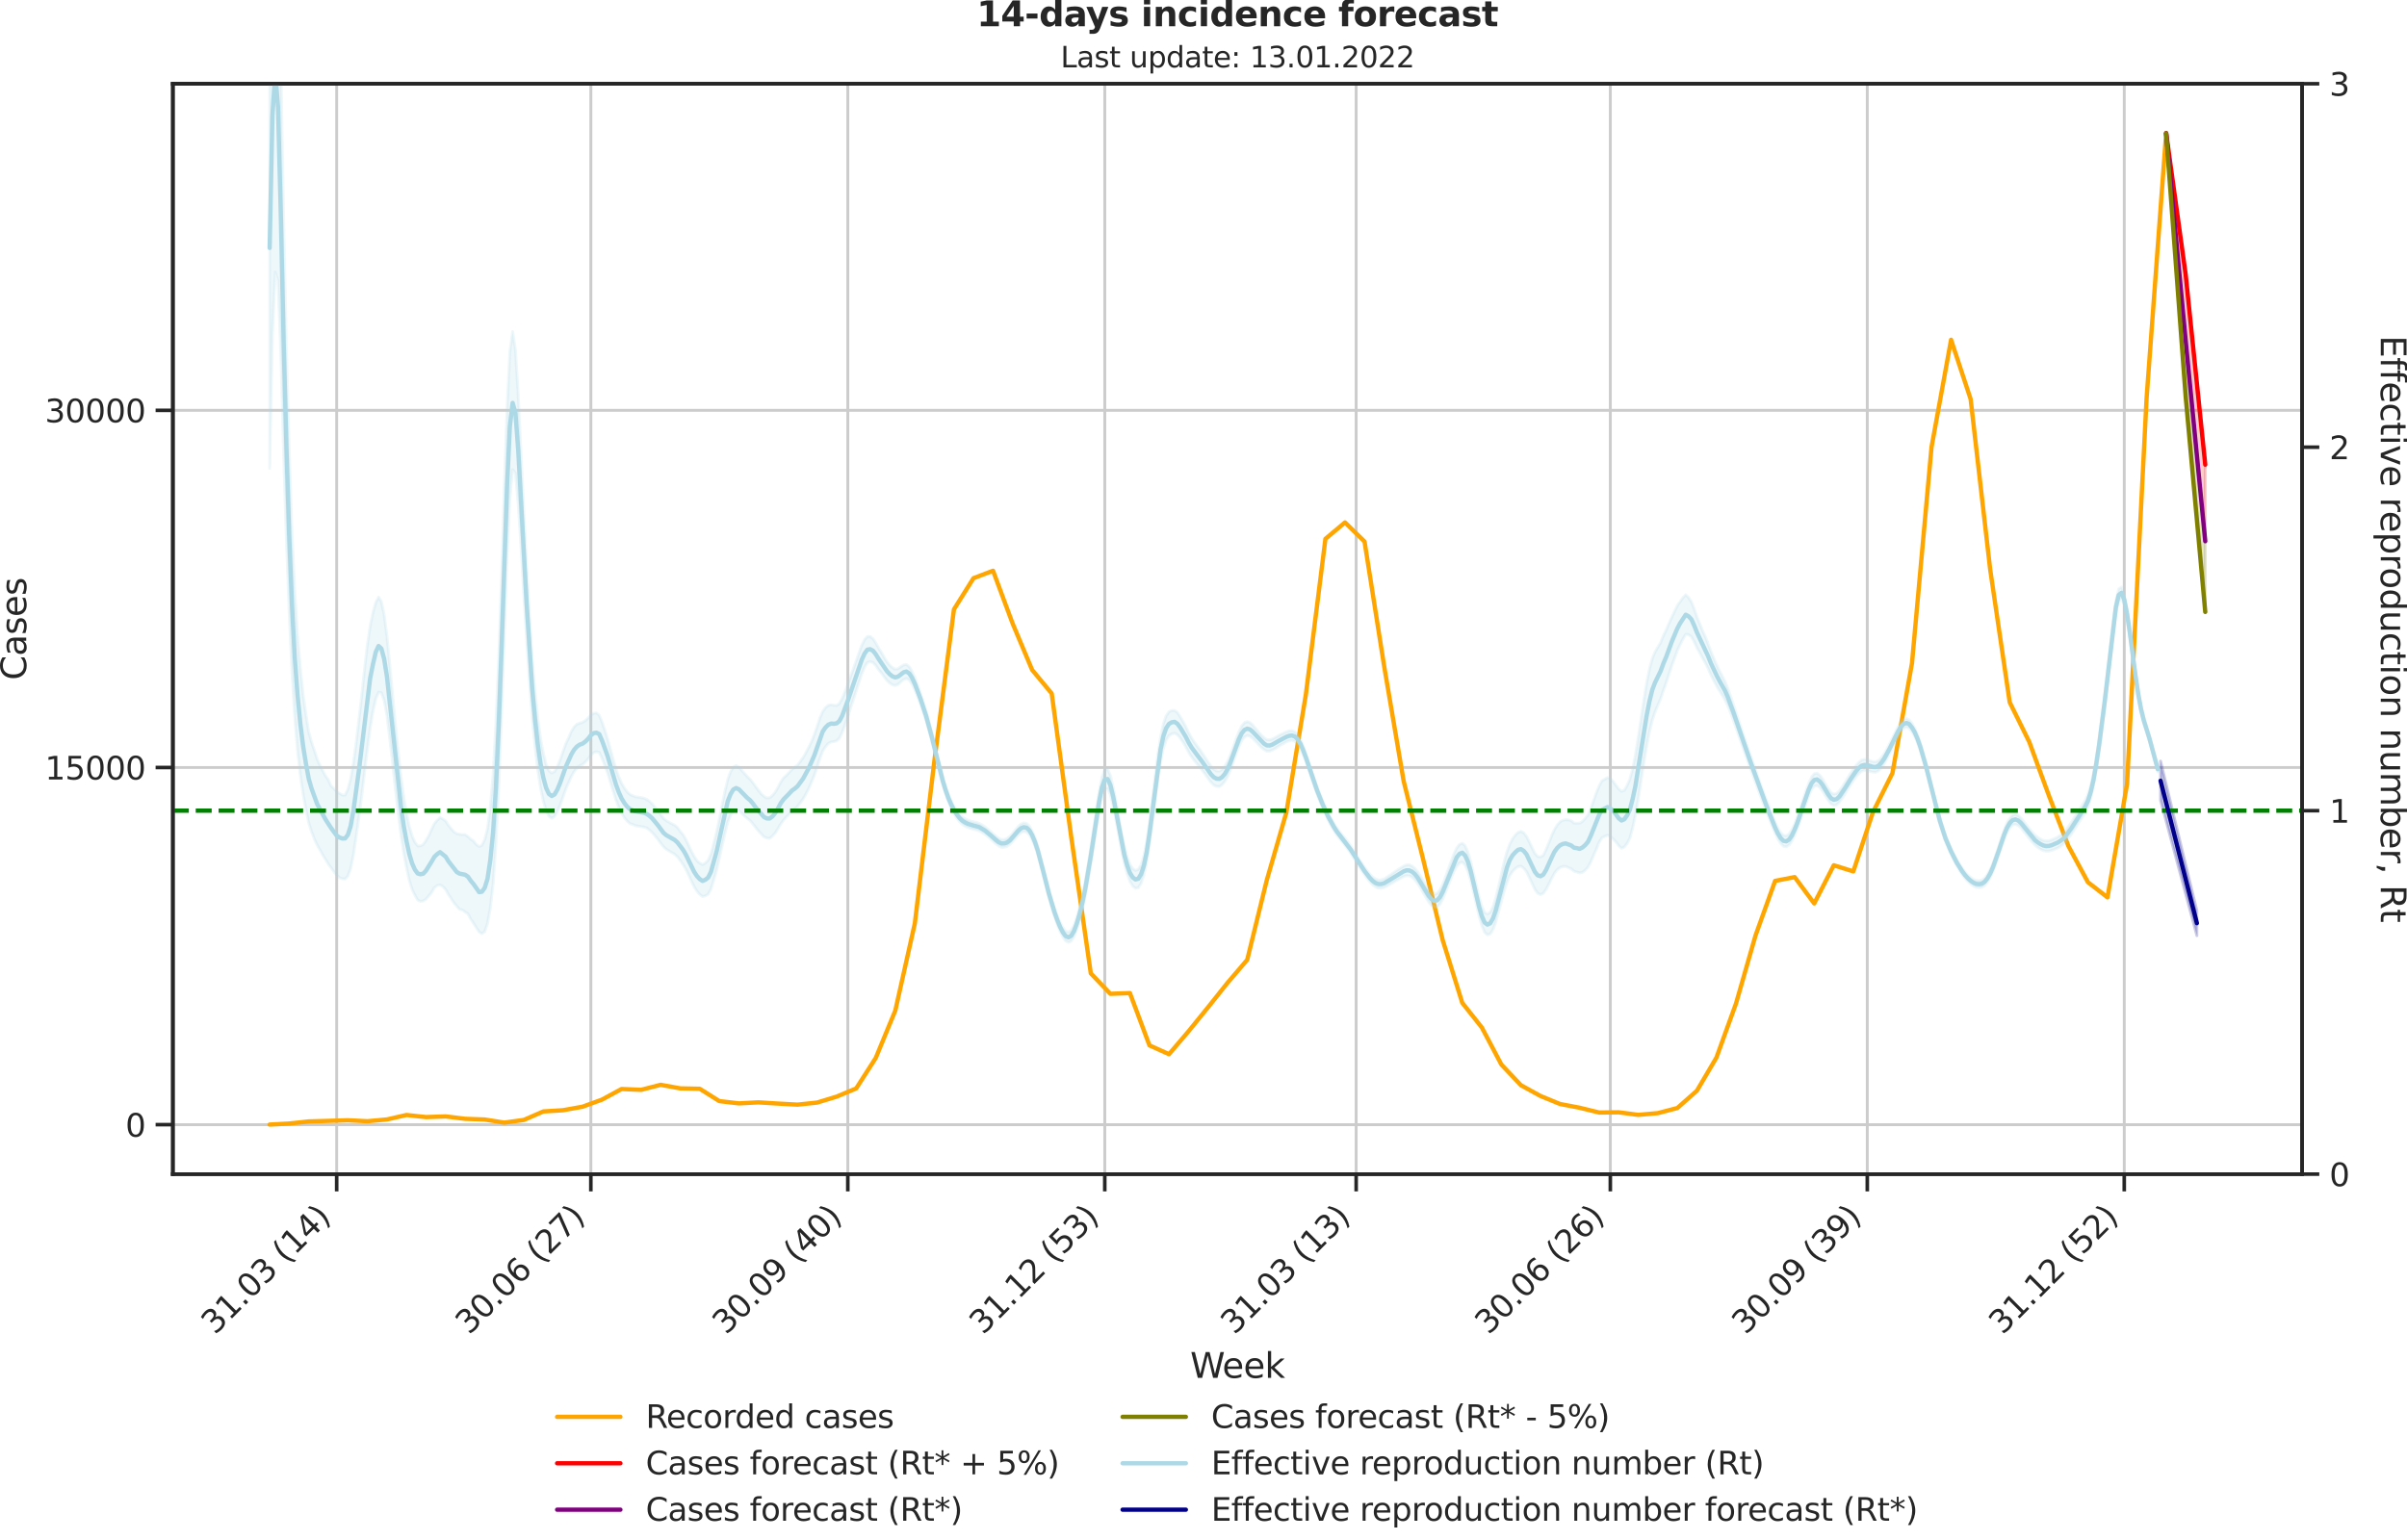 <?xml version="1.0" encoding="utf-8" standalone="no"?>
<!DOCTYPE svg PUBLIC "-//W3C//DTD SVG 1.1//EN"
  "http://www.w3.org/Graphics/SVG/1.1/DTD/svg11.dtd">
<svg xmlns:xlink="http://www.w3.org/1999/xlink" width="836.966pt" height="535.652pt" viewBox="0 0 836.966 535.652" xmlns="http://www.w3.org/2000/svg" version="1.1">
 <defs>
  <style type="text/css">*{stroke-linejoin: round; stroke-linecap: butt}</style>
 </defs>
 <g id="figure_1">
  <g id="patch_1">
   <path d="M -0 535.652 
L 836.966 535.652 
L 836.966 0 
L -0 0 
L -0 535.652 
z
" style="fill: none"/>
  </g>
  <g id="axes_1">
   <g id="patch_2">
    <path d="M 60.108 408.402 
L 800.467 408.402 
L 800.467 29.118 
L 60.108 29.118 
L 60.108 408.402 
z
" style="fill: none"/>
   </g>
   <g id="matplotlib.axis_1">
    <g id="xtick_1">
     <g id="line2d_1">
      <path d="M 117.069 408.402 
L 117.069 29.118 
" clip-path="url(#p0f2fd9848c)" style="fill: none; stroke: #cccccc; stroke-linecap: round"/>
     </g>
     <g id="line2d_2">
      <defs>
       <path id="me00e0ea683" d="M 0 0 
L 0 6 
" style="stroke: #262626; stroke-width: 1.25"/>
      </defs>
      <g>
       <use xlink:href="#me00e0ea683" x="117.069" y="408.402" style="fill: #262626; stroke: #262626; stroke-width: 1.25"/>
      </g>
     </g>
     <g id="text_1">
      <!-- 31.03 (14) -->
      <g style="fill: #262626" transform="translate(74.745 464.519)rotate(-45)scale(0.11 -0.11)">
       <defs>
        <path id="DejaVuSans-33" d="M 2597 2516 
Q 3050 2419 3304 2112 
Q 3559 1806 3559 1356 
Q 3559 666 3084 287 
Q 2609 -91 1734 -91 
Q 1441 -91 1130 -33 
Q 819 25 488 141 
L 488 750 
Q 750 597 1062 519 
Q 1375 441 1716 441 
Q 2309 441 2620 675 
Q 2931 909 2931 1356 
Q 2931 1769 2642 2001 
Q 2353 2234 1838 2234 
L 1294 2234 
L 1294 2753 
L 1863 2753 
Q 2328 2753 2575 2939 
Q 2822 3125 2822 3475 
Q 2822 3834 2567 4026 
Q 2313 4219 1838 4219 
Q 1578 4219 1281 4162 
Q 984 4106 628 3988 
L 628 4550 
Q 988 4650 1302 4700 
Q 1616 4750 1894 4750 
Q 2613 4750 3031 4423 
Q 3450 4097 3450 3541 
Q 3450 3153 3228 2886 
Q 3006 2619 2597 2516 
z
" transform="scale(0.016)"/>
        <path id="DejaVuSans-31" d="M 794 531 
L 1825 531 
L 1825 4091 
L 703 3866 
L 703 4441 
L 1819 4666 
L 2450 4666 
L 2450 531 
L 3481 531 
L 3481 0 
L 794 0 
L 794 531 
z
" transform="scale(0.016)"/>
        <path id="DejaVuSans-2e" d="M 684 794 
L 1344 794 
L 1344 0 
L 684 0 
L 684 794 
z
" transform="scale(0.016)"/>
        <path id="DejaVuSans-30" d="M 2034 4250 
Q 1547 4250 1301 3770 
Q 1056 3291 1056 2328 
Q 1056 1369 1301 889 
Q 1547 409 2034 409 
Q 2525 409 2770 889 
Q 3016 1369 3016 2328 
Q 3016 3291 2770 3770 
Q 2525 4250 2034 4250 
z
M 2034 4750 
Q 2819 4750 3233 4129 
Q 3647 3509 3647 2328 
Q 3647 1150 3233 529 
Q 2819 -91 2034 -91 
Q 1250 -91 836 529 
Q 422 1150 422 2328 
Q 422 3509 836 4129 
Q 1250 4750 2034 4750 
z
" transform="scale(0.016)"/>
        <path id="DejaVuSans-20" transform="scale(0.016)"/>
        <path id="DejaVuSans-28" d="M 1984 4856 
Q 1566 4138 1362 3434 
Q 1159 2731 1159 2009 
Q 1159 1288 1364 580 
Q 1569 -128 1984 -844 
L 1484 -844 
Q 1016 -109 783 600 
Q 550 1309 550 2009 
Q 550 2706 781 3412 
Q 1013 4119 1484 4856 
L 1984 4856 
z
" transform="scale(0.016)"/>
        <path id="DejaVuSans-34" d="M 2419 4116 
L 825 1625 
L 2419 1625 
L 2419 4116 
z
M 2253 4666 
L 3047 4666 
L 3047 1625 
L 3713 1625 
L 3713 1100 
L 3047 1100 
L 3047 0 
L 2419 0 
L 2419 1100 
L 313 1100 
L 313 1709 
L 2253 4666 
z
" transform="scale(0.016)"/>
        <path id="DejaVuSans-29" d="M 513 4856 
L 1013 4856 
Q 1481 4119 1714 3412 
Q 1947 2706 1947 2009 
Q 1947 1309 1714 600 
Q 1481 -109 1013 -844 
L 513 -844 
Q 928 -128 1133 580 
Q 1338 1288 1338 2009 
Q 1338 2731 1133 3434 
Q 928 4138 513 4856 
z
" transform="scale(0.016)"/>
       </defs>
       <use xlink:href="#DejaVuSans-33"/>
       <use xlink:href="#DejaVuSans-31" x="63.623"/>
       <use xlink:href="#DejaVuSans-2e" x="127.246"/>
       <use xlink:href="#DejaVuSans-30" x="159.033"/>
       <use xlink:href="#DejaVuSans-33" x="222.656"/>
       <use xlink:href="#DejaVuSans-20" x="286.279"/>
       <use xlink:href="#DejaVuSans-28" x="318.066"/>
       <use xlink:href="#DejaVuSans-31" x="357.08"/>
       <use xlink:href="#DejaVuSans-34" x="420.703"/>
       <use xlink:href="#DejaVuSans-29" x="484.326"/>
      </g>
     </g>
    </g>
    <g id="xtick_2">
     <g id="line2d_3">
      <path d="M 205.45 408.402 
L 205.45 29.118 
" clip-path="url(#p0f2fd9848c)" style="fill: none; stroke: #cccccc; stroke-linecap: round"/>
     </g>
     <g id="line2d_4">
      <g>
       <use xlink:href="#me00e0ea683" x="205.45" y="408.402" style="fill: #262626; stroke: #262626; stroke-width: 1.25"/>
      </g>
     </g>
     <g id="text_2">
      <!-- 30.06 (27) -->
      <g style="fill: #262626" transform="translate(163.126 464.519)rotate(-45)scale(0.11 -0.11)">
       <defs>
        <path id="DejaVuSans-36" d="M 2113 2584 
Q 1688 2584 1439 2293 
Q 1191 2003 1191 1497 
Q 1191 994 1439 701 
Q 1688 409 2113 409 
Q 2538 409 2786 701 
Q 3034 994 3034 1497 
Q 3034 2003 2786 2293 
Q 2538 2584 2113 2584 
z
M 3366 4563 
L 3366 3988 
Q 3128 4100 2886 4159 
Q 2644 4219 2406 4219 
Q 1781 4219 1451 3797 
Q 1122 3375 1075 2522 
Q 1259 2794 1537 2939 
Q 1816 3084 2150 3084 
Q 2853 3084 3261 2657 
Q 3669 2231 3669 1497 
Q 3669 778 3244 343 
Q 2819 -91 2113 -91 
Q 1303 -91 875 529 
Q 447 1150 447 2328 
Q 447 3434 972 4092 
Q 1497 4750 2381 4750 
Q 2619 4750 2861 4703 
Q 3103 4656 3366 4563 
z
" transform="scale(0.016)"/>
        <path id="DejaVuSans-32" d="M 1228 531 
L 3431 531 
L 3431 0 
L 469 0 
L 469 531 
Q 828 903 1448 1529 
Q 2069 2156 2228 2338 
Q 2531 2678 2651 2914 
Q 2772 3150 2772 3378 
Q 2772 3750 2511 3984 
Q 2250 4219 1831 4219 
Q 1534 4219 1204 4116 
Q 875 4013 500 3803 
L 500 4441 
Q 881 4594 1212 4672 
Q 1544 4750 1819 4750 
Q 2544 4750 2975 4387 
Q 3406 4025 3406 3419 
Q 3406 3131 3298 2873 
Q 3191 2616 2906 2266 
Q 2828 2175 2409 1742 
Q 1991 1309 1228 531 
z
" transform="scale(0.016)"/>
        <path id="DejaVuSans-37" d="M 525 4666 
L 3525 4666 
L 3525 4397 
L 1831 0 
L 1172 0 
L 2766 4134 
L 525 4134 
L 525 4666 
z
" transform="scale(0.016)"/>
       </defs>
       <use xlink:href="#DejaVuSans-33"/>
       <use xlink:href="#DejaVuSans-30" x="63.623"/>
       <use xlink:href="#DejaVuSans-2e" x="127.246"/>
       <use xlink:href="#DejaVuSans-30" x="159.033"/>
       <use xlink:href="#DejaVuSans-36" x="222.656"/>
       <use xlink:href="#DejaVuSans-20" x="286.279"/>
       <use xlink:href="#DejaVuSans-28" x="318.066"/>
       <use xlink:href="#DejaVuSans-32" x="357.08"/>
       <use xlink:href="#DejaVuSans-37" x="420.703"/>
       <use xlink:href="#DejaVuSans-29" x="484.326"/>
      </g>
     </g>
    </g>
    <g id="xtick_3">
     <g id="line2d_5">
      <path d="M 294.802 408.402 
L 294.802 29.118 
" clip-path="url(#p0f2fd9848c)" style="fill: none; stroke: #cccccc; stroke-linecap: round"/>
     </g>
     <g id="line2d_6">
      <g>
       <use xlink:href="#me00e0ea683" x="294.802" y="408.402" style="fill: #262626; stroke: #262626; stroke-width: 1.25"/>
      </g>
     </g>
     <g id="text_3">
      <!-- 30.09 (40) -->
      <g style="fill: #262626" transform="translate(252.478 464.519)rotate(-45)scale(0.11 -0.11)">
       <defs>
        <path id="DejaVuSans-39" d="M 703 97 
L 703 672 
Q 941 559 1184 500 
Q 1428 441 1663 441 
Q 2288 441 2617 861 
Q 2947 1281 2994 2138 
Q 2813 1869 2534 1725 
Q 2256 1581 1919 1581 
Q 1219 1581 811 2004 
Q 403 2428 403 3163 
Q 403 3881 828 4315 
Q 1253 4750 1959 4750 
Q 2769 4750 3195 4129 
Q 3622 3509 3622 2328 
Q 3622 1225 3098 567 
Q 2575 -91 1691 -91 
Q 1453 -91 1209 -44 
Q 966 3 703 97 
z
M 1959 2075 
Q 2384 2075 2632 2365 
Q 2881 2656 2881 3163 
Q 2881 3666 2632 3958 
Q 2384 4250 1959 4250 
Q 1534 4250 1286 3958 
Q 1038 3666 1038 3163 
Q 1038 2656 1286 2365 
Q 1534 2075 1959 2075 
z
" transform="scale(0.016)"/>
       </defs>
       <use xlink:href="#DejaVuSans-33"/>
       <use xlink:href="#DejaVuSans-30" x="63.623"/>
       <use xlink:href="#DejaVuSans-2e" x="127.246"/>
       <use xlink:href="#DejaVuSans-30" x="159.033"/>
       <use xlink:href="#DejaVuSans-39" x="222.656"/>
       <use xlink:href="#DejaVuSans-20" x="286.279"/>
       <use xlink:href="#DejaVuSans-28" x="318.066"/>
       <use xlink:href="#DejaVuSans-34" x="357.08"/>
       <use xlink:href="#DejaVuSans-30" x="420.703"/>
       <use xlink:href="#DejaVuSans-29" x="484.326"/>
      </g>
     </g>
    </g>
    <g id="xtick_4">
     <g id="line2d_7">
      <path d="M 384.155 408.402 
L 384.155 29.118 
" clip-path="url(#p0f2fd9848c)" style="fill: none; stroke: #cccccc; stroke-linecap: round"/>
     </g>
     <g id="line2d_8">
      <g>
       <use xlink:href="#me00e0ea683" x="384.155" y="408.402" style="fill: #262626; stroke: #262626; stroke-width: 1.25"/>
      </g>
     </g>
     <g id="text_4">
      <!-- 31.12 (53) -->
      <g style="fill: #262626" transform="translate(341.83 464.519)rotate(-45)scale(0.11 -0.11)">
       <defs>
        <path id="DejaVuSans-35" d="M 691 4666 
L 3169 4666 
L 3169 4134 
L 1269 4134 
L 1269 2991 
Q 1406 3038 1543 3061 
Q 1681 3084 1819 3084 
Q 2600 3084 3056 2656 
Q 3513 2228 3513 1497 
Q 3513 744 3044 326 
Q 2575 -91 1722 -91 
Q 1428 -91 1123 -41 
Q 819 9 494 109 
L 494 744 
Q 775 591 1075 516 
Q 1375 441 1709 441 
Q 2250 441 2565 725 
Q 2881 1009 2881 1497 
Q 2881 1984 2565 2268 
Q 2250 2553 1709 2553 
Q 1456 2553 1204 2497 
Q 953 2441 691 2322 
L 691 4666 
z
" transform="scale(0.016)"/>
       </defs>
       <use xlink:href="#DejaVuSans-33"/>
       <use xlink:href="#DejaVuSans-31" x="63.623"/>
       <use xlink:href="#DejaVuSans-2e" x="127.246"/>
       <use xlink:href="#DejaVuSans-31" x="159.033"/>
       <use xlink:href="#DejaVuSans-32" x="222.656"/>
       <use xlink:href="#DejaVuSans-20" x="286.279"/>
       <use xlink:href="#DejaVuSans-28" x="318.066"/>
       <use xlink:href="#DejaVuSans-35" x="357.08"/>
       <use xlink:href="#DejaVuSans-33" x="420.703"/>
       <use xlink:href="#DejaVuSans-29" x="484.326"/>
      </g>
     </g>
    </g>
    <g id="xtick_5">
     <g id="line2d_9">
      <path d="M 471.564 408.402 
L 471.564 29.118 
" clip-path="url(#p0f2fd9848c)" style="fill: none; stroke: #cccccc; stroke-linecap: round"/>
     </g>
     <g id="line2d_10">
      <g>
       <use xlink:href="#me00e0ea683" x="471.564" y="408.402" style="fill: #262626; stroke: #262626; stroke-width: 1.25"/>
      </g>
     </g>
     <g id="text_5">
      <!-- 31.03 (13) -->
      <g style="fill: #262626" transform="translate(429.24 464.519)rotate(-45)scale(0.11 -0.11)">
       <use xlink:href="#DejaVuSans-33"/>
       <use xlink:href="#DejaVuSans-31" x="63.623"/>
       <use xlink:href="#DejaVuSans-2e" x="127.246"/>
       <use xlink:href="#DejaVuSans-30" x="159.033"/>
       <use xlink:href="#DejaVuSans-33" x="222.656"/>
       <use xlink:href="#DejaVuSans-20" x="286.279"/>
       <use xlink:href="#DejaVuSans-28" x="318.066"/>
       <use xlink:href="#DejaVuSans-31" x="357.08"/>
       <use xlink:href="#DejaVuSans-33" x="420.703"/>
       <use xlink:href="#DejaVuSans-29" x="484.326"/>
      </g>
     </g>
    </g>
    <g id="xtick_6">
     <g id="line2d_11">
      <path d="M 559.945 408.402 
L 559.945 29.118 
" clip-path="url(#p0f2fd9848c)" style="fill: none; stroke: #cccccc; stroke-linecap: round"/>
     </g>
     <g id="line2d_12">
      <g>
       <use xlink:href="#me00e0ea683" x="559.945" y="408.402" style="fill: #262626; stroke: #262626; stroke-width: 1.25"/>
      </g>
     </g>
     <g id="text_6">
      <!-- 30.06 (26) -->
      <g style="fill: #262626" transform="translate(517.621 464.519)rotate(-45)scale(0.11 -0.11)">
       <use xlink:href="#DejaVuSans-33"/>
       <use xlink:href="#DejaVuSans-30" x="63.623"/>
       <use xlink:href="#DejaVuSans-2e" x="127.246"/>
       <use xlink:href="#DejaVuSans-30" x="159.033"/>
       <use xlink:href="#DejaVuSans-36" x="222.656"/>
       <use xlink:href="#DejaVuSans-20" x="286.279"/>
       <use xlink:href="#DejaVuSans-28" x="318.066"/>
       <use xlink:href="#DejaVuSans-32" x="357.08"/>
       <use xlink:href="#DejaVuSans-36" x="420.703"/>
       <use xlink:href="#DejaVuSans-29" x="484.326"/>
      </g>
     </g>
    </g>
    <g id="xtick_7">
     <g id="line2d_13">
      <path d="M 649.297 408.402 
L 649.297 29.118 
" clip-path="url(#p0f2fd9848c)" style="fill: none; stroke: #cccccc; stroke-linecap: round"/>
     </g>
     <g id="line2d_14">
      <g>
       <use xlink:href="#me00e0ea683" x="649.297" y="408.402" style="fill: #262626; stroke: #262626; stroke-width: 1.25"/>
      </g>
     </g>
     <g id="text_7">
      <!-- 30.09 (39) -->
      <g style="fill: #262626" transform="translate(606.973 464.519)rotate(-45)scale(0.11 -0.11)">
       <use xlink:href="#DejaVuSans-33"/>
       <use xlink:href="#DejaVuSans-30" x="63.623"/>
       <use xlink:href="#DejaVuSans-2e" x="127.246"/>
       <use xlink:href="#DejaVuSans-30" x="159.033"/>
       <use xlink:href="#DejaVuSans-39" x="222.656"/>
       <use xlink:href="#DejaVuSans-20" x="286.279"/>
       <use xlink:href="#DejaVuSans-28" x="318.066"/>
       <use xlink:href="#DejaVuSans-33" x="357.08"/>
       <use xlink:href="#DejaVuSans-39" x="420.703"/>
       <use xlink:href="#DejaVuSans-29" x="484.326"/>
      </g>
     </g>
    </g>
    <g id="xtick_8">
     <g id="line2d_15">
      <path d="M 738.649 408.402 
L 738.649 29.118 
" clip-path="url(#p0f2fd9848c)" style="fill: none; stroke: #cccccc; stroke-linecap: round"/>
     </g>
     <g id="line2d_16">
      <g>
       <use xlink:href="#me00e0ea683" x="738.649" y="408.402" style="fill: #262626; stroke: #262626; stroke-width: 1.25"/>
      </g>
     </g>
     <g id="text_8">
      <!-- 31.12 (52) -->
      <g style="fill: #262626" transform="translate(696.325 464.519)rotate(-45)scale(0.11 -0.11)">
       <use xlink:href="#DejaVuSans-33"/>
       <use xlink:href="#DejaVuSans-31" x="63.623"/>
       <use xlink:href="#DejaVuSans-2e" x="127.246"/>
       <use xlink:href="#DejaVuSans-31" x="159.033"/>
       <use xlink:href="#DejaVuSans-32" x="222.656"/>
       <use xlink:href="#DejaVuSans-20" x="286.279"/>
       <use xlink:href="#DejaVuSans-28" x="318.066"/>
       <use xlink:href="#DejaVuSans-35" x="357.08"/>
       <use xlink:href="#DejaVuSans-32" x="420.703"/>
       <use xlink:href="#DejaVuSans-29" x="484.326"/>
      </g>
     </g>
    </g>
    <g id="text_9">
     <!-- Week -->
     <g style="fill: #262626" transform="translate(413.849 479.255)scale(0.12 -0.12)">
      <defs>
       <path id="DejaVuSans-57" d="M 213 4666 
L 850 4666 
L 1831 722 
L 2809 4666 
L 3519 4666 
L 4500 722 
L 5478 4666 
L 6119 4666 
L 4947 0 
L 4153 0 
L 3169 4050 
L 2175 0 
L 1381 0 
L 213 4666 
z
" transform="scale(0.016)"/>
       <path id="DejaVuSans-65" d="M 3597 1894 
L 3597 1613 
L 953 1613 
Q 991 1019 1311 708 
Q 1631 397 2203 397 
Q 2534 397 2845 478 
Q 3156 559 3463 722 
L 3463 178 
Q 3153 47 2828 -22 
Q 2503 -91 2169 -91 
Q 1331 -91 842 396 
Q 353 884 353 1716 
Q 353 2575 817 3079 
Q 1281 3584 2069 3584 
Q 2775 3584 3186 3129 
Q 3597 2675 3597 1894 
z
M 3022 2063 
Q 3016 2534 2758 2815 
Q 2500 3097 2075 3097 
Q 1594 3097 1305 2825 
Q 1016 2553 972 2059 
L 3022 2063 
z
" transform="scale(0.016)"/>
       <path id="DejaVuSans-6b" d="M 581 4863 
L 1159 4863 
L 1159 1991 
L 2875 3500 
L 3609 3500 
L 1753 1863 
L 3688 0 
L 2938 0 
L 1159 1709 
L 1159 0 
L 581 0 
L 581 4863 
z
" transform="scale(0.016)"/>
      </defs>
      <use xlink:href="#DejaVuSans-57"/>
      <use xlink:href="#DejaVuSans-65" x="93.002"/>
      <use xlink:href="#DejaVuSans-65" x="154.525"/>
      <use xlink:href="#DejaVuSans-6b" x="216.049"/>
     </g>
    </g>
   </g>
   <g id="matplotlib.axis_2">
    <g id="ytick_1">
     <g id="line2d_17">
      <path d="M 60.108 391.195 
L 800.467 391.195 
" clip-path="url(#p0f2fd9848c)" style="fill: none; stroke: #cccccc; stroke-linecap: round"/>
     </g>
     <g id="line2d_18">
      <defs>
       <path id="m8755e134d2" d="M 0 0 
L -6 0 
" style="stroke: #262626; stroke-width: 1.25"/>
      </defs>
      <g>
       <use xlink:href="#m8755e134d2" x="60.108" y="391.195" style="fill: #262626; stroke: #262626; stroke-width: 1.25"/>
      </g>
     </g>
     <g id="text_10">
      <!-- 0 -->
      <g style="fill: #262626" transform="translate(43.609 395.374)scale(0.11 -0.11)">
       <use xlink:href="#DejaVuSans-30"/>
      </g>
     </g>
    </g>
    <g id="ytick_2">
     <g id="line2d_19">
      <path d="M 60.108 266.957 
L 800.467 266.957 
" clip-path="url(#p0f2fd9848c)" style="fill: none; stroke: #cccccc; stroke-linecap: round"/>
     </g>
     <g id="line2d_20">
      <g>
       <use xlink:href="#m8755e134d2" x="60.108" y="266.957" style="fill: #262626; stroke: #262626; stroke-width: 1.25"/>
      </g>
     </g>
     <g id="text_11">
      <!-- 15000 -->
      <g style="fill: #262626" transform="translate(15.614 271.137)scale(0.11 -0.11)">
       <use xlink:href="#DejaVuSans-31"/>
       <use xlink:href="#DejaVuSans-35" x="63.623"/>
       <use xlink:href="#DejaVuSans-30" x="127.246"/>
       <use xlink:href="#DejaVuSans-30" x="190.869"/>
       <use xlink:href="#DejaVuSans-30" x="254.492"/>
      </g>
     </g>
    </g>
    <g id="ytick_3">
     <g id="line2d_21">
      <path d="M 60.108 142.72 
L 800.467 142.72 
" clip-path="url(#p0f2fd9848c)" style="fill: none; stroke: #cccccc; stroke-linecap: round"/>
     </g>
     <g id="line2d_22">
      <g>
       <use xlink:href="#m8755e134d2" x="60.108" y="142.72" style="fill: #262626; stroke: #262626; stroke-width: 1.25"/>
      </g>
     </g>
     <g id="text_12">
      <!-- 30000 -->
      <g style="fill: #262626" transform="translate(15.614 146.899)scale(0.11 -0.11)">
       <use xlink:href="#DejaVuSans-33"/>
       <use xlink:href="#DejaVuSans-30" x="63.623"/>
       <use xlink:href="#DejaVuSans-30" x="127.246"/>
       <use xlink:href="#DejaVuSans-30" x="190.869"/>
       <use xlink:href="#DejaVuSans-30" x="254.492"/>
      </g>
     </g>
    </g>
    <g id="text_13">
     <!-- Cases -->
     <g style="fill: #262626" transform="translate(9.118 236.57)rotate(-90)scale(0.12 -0.12)">
      <defs>
       <path id="DejaVuSans-43" d="M 4122 4306 
L 4122 3641 
Q 3803 3938 3442 4084 
Q 3081 4231 2675 4231 
Q 1875 4231 1450 3742 
Q 1025 3253 1025 2328 
Q 1025 1406 1450 917 
Q 1875 428 2675 428 
Q 3081 428 3442 575 
Q 3803 722 4122 1019 
L 4122 359 
Q 3791 134 3420 21 
Q 3050 -91 2638 -91 
Q 1578 -91 968 557 
Q 359 1206 359 2328 
Q 359 3453 968 4101 
Q 1578 4750 2638 4750 
Q 3056 4750 3426 4639 
Q 3797 4528 4122 4306 
z
" transform="scale(0.016)"/>
       <path id="DejaVuSans-61" d="M 2194 1759 
Q 1497 1759 1228 1600 
Q 959 1441 959 1056 
Q 959 750 1161 570 
Q 1363 391 1709 391 
Q 2188 391 2477 730 
Q 2766 1069 2766 1631 
L 2766 1759 
L 2194 1759 
z
M 3341 1997 
L 3341 0 
L 2766 0 
L 2766 531 
Q 2569 213 2275 61 
Q 1981 -91 1556 -91 
Q 1019 -91 701 211 
Q 384 513 384 1019 
Q 384 1609 779 1909 
Q 1175 2209 1959 2209 
L 2766 2209 
L 2766 2266 
Q 2766 2663 2505 2880 
Q 2244 3097 1772 3097 
Q 1472 3097 1187 3025 
Q 903 2953 641 2809 
L 641 3341 
Q 956 3463 1253 3523 
Q 1550 3584 1831 3584 
Q 2591 3584 2966 3190 
Q 3341 2797 3341 1997 
z
" transform="scale(0.016)"/>
       <path id="DejaVuSans-73" d="M 2834 3397 
L 2834 2853 
Q 2591 2978 2328 3040 
Q 2066 3103 1784 3103 
Q 1356 3103 1142 2972 
Q 928 2841 928 2578 
Q 928 2378 1081 2264 
Q 1234 2150 1697 2047 
L 1894 2003 
Q 2506 1872 2764 1633 
Q 3022 1394 3022 966 
Q 3022 478 2636 193 
Q 2250 -91 1575 -91 
Q 1294 -91 989 -36 
Q 684 19 347 128 
L 347 722 
Q 666 556 975 473 
Q 1284 391 1588 391 
Q 1994 391 2212 530 
Q 2431 669 2431 922 
Q 2431 1156 2273 1281 
Q 2116 1406 1581 1522 
L 1381 1569 
Q 847 1681 609 1914 
Q 372 2147 372 2553 
Q 372 3047 722 3315 
Q 1072 3584 1716 3584 
Q 2034 3584 2315 3537 
Q 2597 3491 2834 3397 
z
" transform="scale(0.016)"/>
      </defs>
      <use xlink:href="#DejaVuSans-43"/>
      <use xlink:href="#DejaVuSans-61" x="69.824"/>
      <use xlink:href="#DejaVuSans-73" x="131.104"/>
      <use xlink:href="#DejaVuSans-65" x="183.203"/>
      <use xlink:href="#DejaVuSans-73" x="244.727"/>
     </g>
    </g>
   </g>
   <g id="PolyCollection_1">
    <defs>
     <path id="ma86d9b29cd" d="M 753.218 -489.293 
L 753.218 -489.293 
L 760.016 -440.068 
L 766.815 -374.033 
L 766.815 -347.392 
L 766.815 -347.392 
L 760.016 -417.042 
L 753.218 -489.293 
z
" style="stroke: #ff0000; stroke-opacity: 0.2"/>
    </defs>
    <g clip-path="url(#p0f2fd9848c)">
     <use xlink:href="#ma86d9b29cd" x="0" y="535.652" style="fill: #ff0000; fill-opacity: 0.2; stroke: #ff0000; stroke-opacity: 0.2"/>
    </g>
   </g>
   <g id="PolyCollection_2">
    <defs>
     <path id="m7aef291a78" d="M 753.218 -489.293 
L 753.218 -489.293 
L 760.016 -417.042 
L 766.815 -347.392 
L 766.815 -322.81 
L 766.815 -322.81 
L 760.016 -397.611 
L 753.218 -489.293 
z
" style="stroke: #808000; stroke-opacity: 0.2"/>
    </defs>
    <g clip-path="url(#p0f2fd9848c)">
     <use xlink:href="#m7aef291a78" x="0" y="535.652" style="fill: #808000; fill-opacity: 0.2; stroke: #808000; stroke-opacity: 0.2"/>
    </g>
   </g>
   <g id="line2d_23">
    <path d="M 93.76 391.162 
L 100.559 390.806 
L 107.357 390.069 
L 114.156 389.878 
L 120.954 389.663 
L 127.753 390.002 
L 134.551 389.381 
L 141.35 387.832 
L 148.148 388.561 
L 154.947 388.321 
L 161.746 389.158 
L 168.544 389.406 
L 175.343 390.483 
L 182.141 389.555 
L 188.94 386.598 
L 195.738 386.176 
L 202.537 384.958 
L 209.335 382.482 
L 216.134 378.788 
L 222.932 379.078 
L 229.731 377.33 
L 236.529 378.573 
L 243.328 378.713 
L 250.126 382.995 
L 256.925 383.791 
L 263.723 383.434 
L 270.522 383.857 
L 277.321 384.229 
L 284.119 383.509 
L 290.918 381.438 
L 297.716 378.597 
L 304.515 367.996 
L 311.313 351.53 
L 318.112 321.175 
L 324.91 264.622 
L 331.709 211.953 
L 338.507 201.111 
L 345.306 198.527 
L 352.104 216.848 
L 358.903 233.024 
L 365.701 241.215 
L 372.5 291.167 
L 379.299 338.56 
L 386.097 345.674 
L 392.896 345.426 
L 399.694 363.614 
L 406.493 366.679 
L 413.291 358.711 
L 420.09 350.329 
L 426.888 341.798 
L 433.687 333.855 
L 440.485 306.159 
L 447.284 282.653 
L 454.082 241.555 
L 460.881 187.429 
L 467.679 181.73 
L 474.478 188.365 
L 481.276 231.574 
L 488.075 271.662 
L 494.874 298.953 
L 501.672 327.039 
L 508.471 348.83 
L 515.269 357.402 
L 522.068 370.29 
L 528.866 377.479 
L 535.665 381.215 
L 542.463 384.006 
L 549.262 385.306 
L 556.06 386.971 
L 562.859 386.896 
L 569.657 387.783 
L 576.456 387.186 
L 583.254 385.406 
L 590.053 379.392 
L 596.852 367.847 
L 603.65 349.045 
L 610.449 325.357 
L 617.247 306.407 
L 624.046 305.082 
L 630.844 314.251 
L 637.643 300.974 
L 644.441 303.094 
L 651.24 282.562 
L 658.038 268.945 
L 664.837 230.697 
L 671.635 155.524 
L 678.434 118.187 
L 685.232 138.819 
L 692.031 198.105 
L 698.829 244.296 
L 705.628 258.07 
L 712.427 276.681 
L 719.225 294.273 
L 726.024 306.871 
L 732.822 312.138 
L 739.621 272.739 
L 746.419 138.438 
L 753.218 46.358 
" clip-path="url(#p0f2fd9848c)" style="fill: none; stroke: #ffa500; stroke-width: 1.5; stroke-linecap: round"/>
   </g>
   <g id="line2d_24">
    <path d="M 753.218 46.358 
L 760.016 95.584 
L 766.815 161.618 
" clip-path="url(#p0f2fd9848c)" style="fill: none; stroke: #ff0000; stroke-width: 1.5; stroke-linecap: round"/>
   </g>
   <g id="line2d_25">
    <path d="M 753.218 46.358 
L 760.016 118.609 
L 766.815 188.259 
" clip-path="url(#p0f2fd9848c)" style="fill: none; stroke: #800080; stroke-width: 1.5; stroke-linecap: round"/>
   </g>
   <g id="line2d_26">
    <path d="M 753.218 46.358 
L 760.016 138.04 
L 766.815 212.842 
" clip-path="url(#p0f2fd9848c)" style="fill: none; stroke: #808000; stroke-width: 1.5; stroke-linecap: round"/>
   </g>
   <g id="patch_3">
    <path d="M 60.108 408.402 
L 60.108 29.118 
" style="fill: none; stroke: #262626; stroke-width: 1.25; stroke-linejoin: miter; stroke-linecap: square"/>
   </g>
   <g id="patch_4">
    <path d="M 800.467 408.402 
L 800.467 29.118 
" style="fill: none; stroke: #262626; stroke-width: 1.25; stroke-linejoin: miter; stroke-linecap: square"/>
   </g>
   <g id="patch_5">
    <path d="M 60.108 408.402 
L 800.467 408.402 
" style="fill: none; stroke: #262626; stroke-width: 1.25; stroke-linejoin: miter; stroke-linecap: square"/>
   </g>
   <g id="patch_6">
    <path d="M 60.108 29.118 
L 800.467 29.118 
" style="fill: none; stroke: #262626; stroke-width: 1.25; stroke-linejoin: miter; stroke-linecap: square"/>
   </g>
   <g id="text_14">
    <!-- Last update: 13.01.2022 -->
    <g style="fill: #262626" transform="translate(368.789 23.429)scale(0.1 -0.1)">
     <defs>
      <path id="DejaVuSans-4c" d="M 628 4666 
L 1259 4666 
L 1259 531 
L 3531 531 
L 3531 0 
L 628 0 
L 628 4666 
z
" transform="scale(0.016)"/>
      <path id="DejaVuSans-74" d="M 1172 4494 
L 1172 3500 
L 2356 3500 
L 2356 3053 
L 1172 3053 
L 1172 1153 
Q 1172 725 1289 603 
Q 1406 481 1766 481 
L 2356 481 
L 2356 0 
L 1766 0 
Q 1100 0 847 248 
Q 594 497 594 1153 
L 594 3053 
L 172 3053 
L 172 3500 
L 594 3500 
L 594 4494 
L 1172 4494 
z
" transform="scale(0.016)"/>
      <path id="DejaVuSans-75" d="M 544 1381 
L 544 3500 
L 1119 3500 
L 1119 1403 
Q 1119 906 1312 657 
Q 1506 409 1894 409 
Q 2359 409 2629 706 
Q 2900 1003 2900 1516 
L 2900 3500 
L 3475 3500 
L 3475 0 
L 2900 0 
L 2900 538 
Q 2691 219 2414 64 
Q 2138 -91 1772 -91 
Q 1169 -91 856 284 
Q 544 659 544 1381 
z
M 1991 3584 
L 1991 3584 
z
" transform="scale(0.016)"/>
      <path id="DejaVuSans-70" d="M 1159 525 
L 1159 -1331 
L 581 -1331 
L 581 3500 
L 1159 3500 
L 1159 2969 
Q 1341 3281 1617 3432 
Q 1894 3584 2278 3584 
Q 2916 3584 3314 3078 
Q 3713 2572 3713 1747 
Q 3713 922 3314 415 
Q 2916 -91 2278 -91 
Q 1894 -91 1617 61 
Q 1341 213 1159 525 
z
M 3116 1747 
Q 3116 2381 2855 2742 
Q 2594 3103 2138 3103 
Q 1681 3103 1420 2742 
Q 1159 2381 1159 1747 
Q 1159 1113 1420 752 
Q 1681 391 2138 391 
Q 2594 391 2855 752 
Q 3116 1113 3116 1747 
z
" transform="scale(0.016)"/>
      <path id="DejaVuSans-64" d="M 2906 2969 
L 2906 4863 
L 3481 4863 
L 3481 0 
L 2906 0 
L 2906 525 
Q 2725 213 2448 61 
Q 2172 -91 1784 -91 
Q 1150 -91 751 415 
Q 353 922 353 1747 
Q 353 2572 751 3078 
Q 1150 3584 1784 3584 
Q 2172 3584 2448 3432 
Q 2725 3281 2906 2969 
z
M 947 1747 
Q 947 1113 1208 752 
Q 1469 391 1925 391 
Q 2381 391 2643 752 
Q 2906 1113 2906 1747 
Q 2906 2381 2643 2742 
Q 2381 3103 1925 3103 
Q 1469 3103 1208 2742 
Q 947 2381 947 1747 
z
" transform="scale(0.016)"/>
      <path id="DejaVuSans-3a" d="M 750 794 
L 1409 794 
L 1409 0 
L 750 0 
L 750 794 
z
M 750 3309 
L 1409 3309 
L 1409 2516 
L 750 2516 
L 750 3309 
z
" transform="scale(0.016)"/>
     </defs>
     <use xlink:href="#DejaVuSans-4c"/>
     <use xlink:href="#DejaVuSans-61" x="55.713"/>
     <use xlink:href="#DejaVuSans-73" x="116.992"/>
     <use xlink:href="#DejaVuSans-74" x="169.092"/>
     <use xlink:href="#DejaVuSans-20" x="208.301"/>
     <use xlink:href="#DejaVuSans-75" x="240.088"/>
     <use xlink:href="#DejaVuSans-70" x="303.467"/>
     <use xlink:href="#DejaVuSans-64" x="366.943"/>
     <use xlink:href="#DejaVuSans-61" x="430.42"/>
     <use xlink:href="#DejaVuSans-74" x="491.699"/>
     <use xlink:href="#DejaVuSans-65" x="530.908"/>
     <use xlink:href="#DejaVuSans-3a" x="592.432"/>
     <use xlink:href="#DejaVuSans-20" x="626.123"/>
     <use xlink:href="#DejaVuSans-31" x="657.91"/>
     <use xlink:href="#DejaVuSans-33" x="721.533"/>
     <use xlink:href="#DejaVuSans-2e" x="785.156"/>
     <use xlink:href="#DejaVuSans-30" x="816.943"/>
     <use xlink:href="#DejaVuSans-31" x="880.566"/>
     <use xlink:href="#DejaVuSans-2e" x="944.189"/>
     <use xlink:href="#DejaVuSans-32" x="975.977"/>
     <use xlink:href="#DejaVuSans-30" x="1039.6"/>
     <use xlink:href="#DejaVuSans-32" x="1103.223"/>
     <use xlink:href="#DejaVuSans-32" x="1166.846"/>
    </g>
   </g>
   <g id="text_15">
    <!-- 14-days incidence forecast -->
    <g style="fill: #262626" transform="translate(339.623 9.118)scale(0.12 -0.12)">
     <defs>
      <path id="DejaVuSans-Bold-31" d="M 750 831 
L 1813 831 
L 1813 3847 
L 722 3622 
L 722 4441 
L 1806 4666 
L 2950 4666 
L 2950 831 
L 4013 831 
L 4013 0 
L 750 0 
L 750 831 
z
" transform="scale(0.016)"/>
      <path id="DejaVuSans-Bold-34" d="M 2356 3675 
L 1038 1722 
L 2356 1722 
L 2356 3675 
z
M 2156 4666 
L 3494 4666 
L 3494 1722 
L 4159 1722 
L 4159 850 
L 3494 850 
L 3494 0 
L 2356 0 
L 2356 850 
L 288 850 
L 288 1881 
L 2156 4666 
z
" transform="scale(0.016)"/>
      <path id="DejaVuSans-Bold-2d" d="M 347 2297 
L 2309 2297 
L 2309 1388 
L 347 1388 
L 347 2297 
z
" transform="scale(0.016)"/>
      <path id="DejaVuSans-Bold-64" d="M 2919 2988 
L 2919 4863 
L 4044 4863 
L 4044 0 
L 2919 0 
L 2919 506 
Q 2688 197 2409 53 
Q 2131 -91 1766 -91 
Q 1119 -91 703 423 
Q 288 938 288 1747 
Q 288 2556 703 3070 
Q 1119 3584 1766 3584 
Q 2128 3584 2408 3439 
Q 2688 3294 2919 2988 
z
M 2181 722 
Q 2541 722 2730 984 
Q 2919 1247 2919 1747 
Q 2919 2247 2730 2509 
Q 2541 2772 2181 2772 
Q 1825 2772 1636 2509 
Q 1447 2247 1447 1747 
Q 1447 1247 1636 984 
Q 1825 722 2181 722 
z
" transform="scale(0.016)"/>
      <path id="DejaVuSans-Bold-61" d="M 2106 1575 
Q 1756 1575 1579 1456 
Q 1403 1338 1403 1106 
Q 1403 894 1545 773 
Q 1688 653 1941 653 
Q 2256 653 2472 879 
Q 2688 1106 2688 1447 
L 2688 1575 
L 2106 1575 
z
M 3816 1997 
L 3816 0 
L 2688 0 
L 2688 519 
Q 2463 200 2181 54 
Q 1900 -91 1497 -91 
Q 953 -91 614 226 
Q 275 544 275 1050 
Q 275 1666 698 1953 
Q 1122 2241 2028 2241 
L 2688 2241 
L 2688 2328 
Q 2688 2594 2478 2717 
Q 2269 2841 1825 2841 
Q 1466 2841 1156 2769 
Q 847 2697 581 2553 
L 581 3406 
Q 941 3494 1303 3539 
Q 1666 3584 2028 3584 
Q 2975 3584 3395 3211 
Q 3816 2838 3816 1997 
z
" transform="scale(0.016)"/>
      <path id="DejaVuSans-Bold-79" d="M 78 3500 
L 1197 3500 
L 2138 1125 
L 2938 3500 
L 4056 3500 
L 2584 -331 
Q 2363 -916 2067 -1148 
Q 1772 -1381 1288 -1381 
L 641 -1381 
L 641 -647 
L 991 -647 
Q 1275 -647 1404 -556 
Q 1534 -466 1606 -231 
L 1638 -134 
L 78 3500 
z
" transform="scale(0.016)"/>
      <path id="DejaVuSans-Bold-73" d="M 3272 3391 
L 3272 2541 
Q 2913 2691 2578 2766 
Q 2244 2841 1947 2841 
Q 1628 2841 1473 2761 
Q 1319 2681 1319 2516 
Q 1319 2381 1436 2309 
Q 1553 2238 1856 2203 
L 2053 2175 
Q 2913 2066 3209 1816 
Q 3506 1566 3506 1031 
Q 3506 472 3093 190 
Q 2681 -91 1863 -91 
Q 1516 -91 1145 -36 
Q 775 19 384 128 
L 384 978 
Q 719 816 1070 734 
Q 1422 653 1784 653 
Q 2113 653 2278 743 
Q 2444 834 2444 1013 
Q 2444 1163 2330 1236 
Q 2216 1309 1875 1350 
L 1678 1375 
Q 931 1469 631 1722 
Q 331 1975 331 2491 
Q 331 3047 712 3315 
Q 1094 3584 1881 3584 
Q 2191 3584 2531 3537 
Q 2872 3491 3272 3391 
z
" transform="scale(0.016)"/>
      <path id="DejaVuSans-Bold-20" transform="scale(0.016)"/>
      <path id="DejaVuSans-Bold-69" d="M 538 3500 
L 1656 3500 
L 1656 0 
L 538 0 
L 538 3500 
z
M 538 4863 
L 1656 4863 
L 1656 3950 
L 538 3950 
L 538 4863 
z
" transform="scale(0.016)"/>
      <path id="DejaVuSans-Bold-6e" d="M 4056 2131 
L 4056 0 
L 2931 0 
L 2931 347 
L 2931 1631 
Q 2931 2084 2911 2256 
Q 2891 2428 2841 2509 
Q 2775 2619 2662 2680 
Q 2550 2741 2406 2741 
Q 2056 2741 1856 2470 
Q 1656 2200 1656 1722 
L 1656 0 
L 538 0 
L 538 3500 
L 1656 3500 
L 1656 2988 
Q 1909 3294 2193 3439 
Q 2478 3584 2822 3584 
Q 3428 3584 3742 3212 
Q 4056 2841 4056 2131 
z
" transform="scale(0.016)"/>
      <path id="DejaVuSans-Bold-63" d="M 3366 3391 
L 3366 2478 
Q 3138 2634 2908 2709 
Q 2678 2784 2431 2784 
Q 1963 2784 1702 2511 
Q 1441 2238 1441 1747 
Q 1441 1256 1702 982 
Q 1963 709 2431 709 
Q 2694 709 2930 787 
Q 3166 866 3366 1019 
L 3366 103 
Q 3103 6 2833 -42 
Q 2563 -91 2291 -91 
Q 1344 -91 809 395 
Q 275 881 275 1747 
Q 275 2613 809 3098 
Q 1344 3584 2291 3584 
Q 2566 3584 2833 3536 
Q 3100 3488 3366 3391 
z
" transform="scale(0.016)"/>
      <path id="DejaVuSans-Bold-65" d="M 4031 1759 
L 4031 1441 
L 1416 1441 
Q 1456 1047 1700 850 
Q 1944 653 2381 653 
Q 2734 653 3104 758 
Q 3475 863 3866 1075 
L 3866 213 
Q 3469 63 3072 -14 
Q 2675 -91 2278 -91 
Q 1328 -91 801 392 
Q 275 875 275 1747 
Q 275 2603 792 3093 
Q 1309 3584 2216 3584 
Q 3041 3584 3536 3087 
Q 4031 2591 4031 1759 
z
M 2881 2131 
Q 2881 2450 2695 2645 
Q 2509 2841 2209 2841 
Q 1884 2841 1681 2658 
Q 1478 2475 1428 2131 
L 2881 2131 
z
" transform="scale(0.016)"/>
      <path id="DejaVuSans-Bold-66" d="M 2841 4863 
L 2841 4128 
L 2222 4128 
Q 1984 4128 1890 4042 
Q 1797 3956 1797 3744 
L 1797 3500 
L 2753 3500 
L 2753 2700 
L 1797 2700 
L 1797 0 
L 678 0 
L 678 2700 
L 122 2700 
L 122 3500 
L 678 3500 
L 678 3744 
Q 678 4316 997 4589 
Q 1316 4863 1984 4863 
L 2841 4863 
z
" transform="scale(0.016)"/>
      <path id="DejaVuSans-Bold-6f" d="M 2203 2784 
Q 1831 2784 1636 2517 
Q 1441 2250 1441 1747 
Q 1441 1244 1636 976 
Q 1831 709 2203 709 
Q 2569 709 2762 976 
Q 2956 1244 2956 1747 
Q 2956 2250 2762 2517 
Q 2569 2784 2203 2784 
z
M 2203 3584 
Q 3106 3584 3614 3096 
Q 4122 2609 4122 1747 
Q 4122 884 3614 396 
Q 3106 -91 2203 -91 
Q 1297 -91 786 396 
Q 275 884 275 1747 
Q 275 2609 786 3096 
Q 1297 3584 2203 3584 
z
" transform="scale(0.016)"/>
      <path id="DejaVuSans-Bold-72" d="M 3138 2547 
Q 2991 2616 2845 2648 
Q 2700 2681 2553 2681 
Q 2122 2681 1889 2404 
Q 1656 2128 1656 1613 
L 1656 0 
L 538 0 
L 538 3500 
L 1656 3500 
L 1656 2925 
Q 1872 3269 2151 3426 
Q 2431 3584 2822 3584 
Q 2878 3584 2943 3579 
Q 3009 3575 3134 3559 
L 3138 2547 
z
" transform="scale(0.016)"/>
      <path id="DejaVuSans-Bold-74" d="M 1759 4494 
L 1759 3500 
L 2913 3500 
L 2913 2700 
L 1759 2700 
L 1759 1216 
Q 1759 972 1856 886 
Q 1953 800 2241 800 
L 2816 800 
L 2816 0 
L 1856 0 
Q 1194 0 917 276 
Q 641 553 641 1216 
L 641 2700 
L 84 2700 
L 84 3500 
L 641 3500 
L 641 4494 
L 1759 4494 
z
" transform="scale(0.016)"/>
     </defs>
     <use xlink:href="#DejaVuSans-Bold-31"/>
     <use xlink:href="#DejaVuSans-Bold-34" x="69.58"/>
     <use xlink:href="#DejaVuSans-Bold-2d" x="139.16"/>
     <use xlink:href="#DejaVuSans-Bold-64" x="180.664"/>
     <use xlink:href="#DejaVuSans-Bold-61" x="252.246"/>
     <use xlink:href="#DejaVuSans-Bold-79" x="316.602"/>
     <use xlink:href="#DejaVuSans-Bold-73" x="381.787"/>
     <use xlink:href="#DejaVuSans-Bold-20" x="441.309"/>
     <use xlink:href="#DejaVuSans-Bold-69" x="476.123"/>
     <use xlink:href="#DejaVuSans-Bold-6e" x="510.4"/>
     <use xlink:href="#DejaVuSans-Bold-63" x="581.592"/>
     <use xlink:href="#DejaVuSans-Bold-69" x="640.869"/>
     <use xlink:href="#DejaVuSans-Bold-64" x="675.146"/>
     <use xlink:href="#DejaVuSans-Bold-65" x="746.729"/>
     <use xlink:href="#DejaVuSans-Bold-6e" x="814.551"/>
     <use xlink:href="#DejaVuSans-Bold-63" x="885.742"/>
     <use xlink:href="#DejaVuSans-Bold-65" x="945.02"/>
     <use xlink:href="#DejaVuSans-Bold-20" x="1012.842"/>
     <use xlink:href="#DejaVuSans-Bold-66" x="1047.656"/>
     <use xlink:href="#DejaVuSans-Bold-6f" x="1091.162"/>
     <use xlink:href="#DejaVuSans-Bold-72" x="1159.863"/>
     <use xlink:href="#DejaVuSans-Bold-65" x="1209.18"/>
     <use xlink:href="#DejaVuSans-Bold-63" x="1277.002"/>
     <use xlink:href="#DejaVuSans-Bold-61" x="1336.279"/>
     <use xlink:href="#DejaVuSans-Bold-73" x="1403.76"/>
     <use xlink:href="#DejaVuSans-Bold-74" x="1463.281"/>
    </g>
   </g>
  </g>
  <g id="axes_2">
   <g id="matplotlib.axis_3">
    <g id="ytick_4">
     <g id="line2d_27">
      <defs>
       <path id="m6496c4fd5b" d="M 0 0 
L 6 0 
" style="stroke: #262626; stroke-width: 1.25"/>
      </defs>
      <g>
       <use xlink:href="#m6496c4fd5b" x="800.467" y="408.402" style="fill: #262626; stroke: #262626; stroke-width: 1.25"/>
      </g>
     </g>
     <g id="text_16">
      <!-- 0 -->
      <g style="fill: #262626" transform="translate(809.967 412.581)scale(0.11 -0.11)">
       <use xlink:href="#DejaVuSans-30"/>
      </g>
     </g>
    </g>
    <g id="ytick_5">
     <g id="line2d_28">
      <g>
       <use xlink:href="#m6496c4fd5b" x="800.467" y="281.974" style="fill: #262626; stroke: #262626; stroke-width: 1.25"/>
      </g>
     </g>
     <g id="text_17">
      <!-- 1 -->
      <g style="fill: #262626" transform="translate(809.967 286.153)scale(0.11 -0.11)">
       <use xlink:href="#DejaVuSans-31"/>
      </g>
     </g>
    </g>
    <g id="ytick_6">
     <g id="line2d_29">
      <g>
       <use xlink:href="#m6496c4fd5b" x="800.467" y="155.546" style="fill: #262626; stroke: #262626; stroke-width: 1.25"/>
      </g>
     </g>
     <g id="text_18">
      <!-- 2 -->
      <g style="fill: #262626" transform="translate(809.967 159.725)scale(0.11 -0.11)">
       <use xlink:href="#DejaVuSans-32"/>
      </g>
     </g>
    </g>
    <g id="ytick_7">
     <g id="line2d_30">
      <g>
       <use xlink:href="#m6496c4fd5b" x="800.467" y="29.118" style="fill: #262626; stroke: #262626; stroke-width: 1.25"/>
      </g>
     </g>
     <g id="text_19">
      <!-- 3 -->
      <g style="fill: #262626" transform="translate(809.967 33.297)scale(0.11 -0.11)">
       <use xlink:href="#DejaVuSans-33"/>
      </g>
     </g>
    </g>
    <g id="text_20">
     <!-- Effective reproduction number, Rt -->
     <g style="fill: #262626" transform="translate(827.848 116.687)rotate(-270)scale(0.12 -0.12)">
      <defs>
       <path id="DejaVuSans-45" d="M 628 4666 
L 3578 4666 
L 3578 4134 
L 1259 4134 
L 1259 2753 
L 3481 2753 
L 3481 2222 
L 1259 2222 
L 1259 531 
L 3634 531 
L 3634 0 
L 628 0 
L 628 4666 
z
" transform="scale(0.016)"/>
       <path id="DejaVuSans-66" d="M 2375 4863 
L 2375 4384 
L 1825 4384 
Q 1516 4384 1395 4259 
Q 1275 4134 1275 3809 
L 1275 3500 
L 2222 3500 
L 2222 3053 
L 1275 3053 
L 1275 0 
L 697 0 
L 697 3053 
L 147 3053 
L 147 3500 
L 697 3500 
L 697 3744 
Q 697 4328 969 4595 
Q 1241 4863 1831 4863 
L 2375 4863 
z
" transform="scale(0.016)"/>
       <path id="DejaVuSans-63" d="M 3122 3366 
L 3122 2828 
Q 2878 2963 2633 3030 
Q 2388 3097 2138 3097 
Q 1578 3097 1268 2742 
Q 959 2388 959 1747 
Q 959 1106 1268 751 
Q 1578 397 2138 397 
Q 2388 397 2633 464 
Q 2878 531 3122 666 
L 3122 134 
Q 2881 22 2623 -34 
Q 2366 -91 2075 -91 
Q 1284 -91 818 406 
Q 353 903 353 1747 
Q 353 2603 823 3093 
Q 1294 3584 2113 3584 
Q 2378 3584 2631 3529 
Q 2884 3475 3122 3366 
z
" transform="scale(0.016)"/>
       <path id="DejaVuSans-69" d="M 603 3500 
L 1178 3500 
L 1178 0 
L 603 0 
L 603 3500 
z
M 603 4863 
L 1178 4863 
L 1178 4134 
L 603 4134 
L 603 4863 
z
" transform="scale(0.016)"/>
       <path id="DejaVuSans-76" d="M 191 3500 
L 800 3500 
L 1894 563 
L 2988 3500 
L 3597 3500 
L 2284 0 
L 1503 0 
L 191 3500 
z
" transform="scale(0.016)"/>
       <path id="DejaVuSans-72" d="M 2631 2963 
Q 2534 3019 2420 3045 
Q 2306 3072 2169 3072 
Q 1681 3072 1420 2755 
Q 1159 2438 1159 1844 
L 1159 0 
L 581 0 
L 581 3500 
L 1159 3500 
L 1159 2956 
Q 1341 3275 1631 3429 
Q 1922 3584 2338 3584 
Q 2397 3584 2469 3576 
Q 2541 3569 2628 3553 
L 2631 2963 
z
" transform="scale(0.016)"/>
       <path id="DejaVuSans-6f" d="M 1959 3097 
Q 1497 3097 1228 2736 
Q 959 2375 959 1747 
Q 959 1119 1226 758 
Q 1494 397 1959 397 
Q 2419 397 2687 759 
Q 2956 1122 2956 1747 
Q 2956 2369 2687 2733 
Q 2419 3097 1959 3097 
z
M 1959 3584 
Q 2709 3584 3137 3096 
Q 3566 2609 3566 1747 
Q 3566 888 3137 398 
Q 2709 -91 1959 -91 
Q 1206 -91 779 398 
Q 353 888 353 1747 
Q 353 2609 779 3096 
Q 1206 3584 1959 3584 
z
" transform="scale(0.016)"/>
       <path id="DejaVuSans-6e" d="M 3513 2113 
L 3513 0 
L 2938 0 
L 2938 2094 
Q 2938 2591 2744 2837 
Q 2550 3084 2163 3084 
Q 1697 3084 1428 2787 
Q 1159 2491 1159 1978 
L 1159 0 
L 581 0 
L 581 3500 
L 1159 3500 
L 1159 2956 
Q 1366 3272 1645 3428 
Q 1925 3584 2291 3584 
Q 2894 3584 3203 3211 
Q 3513 2838 3513 2113 
z
" transform="scale(0.016)"/>
       <path id="DejaVuSans-6d" d="M 3328 2828 
Q 3544 3216 3844 3400 
Q 4144 3584 4550 3584 
Q 5097 3584 5394 3201 
Q 5691 2819 5691 2113 
L 5691 0 
L 5113 0 
L 5113 2094 
Q 5113 2597 4934 2840 
Q 4756 3084 4391 3084 
Q 3944 3084 3684 2787 
Q 3425 2491 3425 1978 
L 3425 0 
L 2847 0 
L 2847 2094 
Q 2847 2600 2669 2842 
Q 2491 3084 2119 3084 
Q 1678 3084 1418 2786 
Q 1159 2488 1159 1978 
L 1159 0 
L 581 0 
L 581 3500 
L 1159 3500 
L 1159 2956 
Q 1356 3278 1631 3431 
Q 1906 3584 2284 3584 
Q 2666 3584 2933 3390 
Q 3200 3197 3328 2828 
z
" transform="scale(0.016)"/>
       <path id="DejaVuSans-62" d="M 3116 1747 
Q 3116 2381 2855 2742 
Q 2594 3103 2138 3103 
Q 1681 3103 1420 2742 
Q 1159 2381 1159 1747 
Q 1159 1113 1420 752 
Q 1681 391 2138 391 
Q 2594 391 2855 752 
Q 3116 1113 3116 1747 
z
M 1159 2969 
Q 1341 3281 1617 3432 
Q 1894 3584 2278 3584 
Q 2916 3584 3314 3078 
Q 3713 2572 3713 1747 
Q 3713 922 3314 415 
Q 2916 -91 2278 -91 
Q 1894 -91 1617 61 
Q 1341 213 1159 525 
L 1159 0 
L 581 0 
L 581 4863 
L 1159 4863 
L 1159 2969 
z
" transform="scale(0.016)"/>
       <path id="DejaVuSans-2c" d="M 750 794 
L 1409 794 
L 1409 256 
L 897 -744 
L 494 -744 
L 750 256 
L 750 794 
z
" transform="scale(0.016)"/>
       <path id="DejaVuSans-52" d="M 2841 2188 
Q 3044 2119 3236 1894 
Q 3428 1669 3622 1275 
L 4263 0 
L 3584 0 
L 2988 1197 
Q 2756 1666 2539 1819 
Q 2322 1972 1947 1972 
L 1259 1972 
L 1259 0 
L 628 0 
L 628 4666 
L 2053 4666 
Q 2853 4666 3247 4331 
Q 3641 3997 3641 3322 
Q 3641 2881 3436 2590 
Q 3231 2300 2841 2188 
z
M 1259 4147 
L 1259 2491 
L 2053 2491 
Q 2509 2491 2742 2702 
Q 2975 2913 2975 3322 
Q 2975 3731 2742 3939 
Q 2509 4147 2053 4147 
L 1259 4147 
z
" transform="scale(0.016)"/>
      </defs>
      <use xlink:href="#DejaVuSans-45"/>
      <use xlink:href="#DejaVuSans-66" x="63.184"/>
      <use xlink:href="#DejaVuSans-66" x="98.389"/>
      <use xlink:href="#DejaVuSans-65" x="133.594"/>
      <use xlink:href="#DejaVuSans-63" x="195.117"/>
      <use xlink:href="#DejaVuSans-74" x="250.098"/>
      <use xlink:href="#DejaVuSans-69" x="289.307"/>
      <use xlink:href="#DejaVuSans-76" x="317.09"/>
      <use xlink:href="#DejaVuSans-65" x="376.27"/>
      <use xlink:href="#DejaVuSans-20" x="437.793"/>
      <use xlink:href="#DejaVuSans-72" x="469.58"/>
      <use xlink:href="#DejaVuSans-65" x="508.443"/>
      <use xlink:href="#DejaVuSans-70" x="569.967"/>
      <use xlink:href="#DejaVuSans-72" x="633.443"/>
      <use xlink:href="#DejaVuSans-6f" x="672.307"/>
      <use xlink:href="#DejaVuSans-64" x="733.488"/>
      <use xlink:href="#DejaVuSans-75" x="796.965"/>
      <use xlink:href="#DejaVuSans-63" x="860.344"/>
      <use xlink:href="#DejaVuSans-74" x="915.324"/>
      <use xlink:href="#DejaVuSans-69" x="954.533"/>
      <use xlink:href="#DejaVuSans-6f" x="982.316"/>
      <use xlink:href="#DejaVuSans-6e" x="1043.498"/>
      <use xlink:href="#DejaVuSans-20" x="1106.877"/>
      <use xlink:href="#DejaVuSans-6e" x="1138.664"/>
      <use xlink:href="#DejaVuSans-75" x="1202.043"/>
      <use xlink:href="#DejaVuSans-6d" x="1265.422"/>
      <use xlink:href="#DejaVuSans-62" x="1362.834"/>
      <use xlink:href="#DejaVuSans-65" x="1426.311"/>
      <use xlink:href="#DejaVuSans-72" x="1487.834"/>
      <use xlink:href="#DejaVuSans-2c" x="1528.947"/>
      <use xlink:href="#DejaVuSans-20" x="1560.734"/>
      <use xlink:href="#DejaVuSans-52" x="1592.521"/>
      <use xlink:href="#DejaVuSans-74" x="1662.004"/>
     </g>
    </g>
   </g>
   <g id="PolyCollection_3">
    <defs>
     <path id="ma9dc9f9625" d="M 93.76 -542.237 
L 93.76 -372.661 
L 94.731 -419.597 
L 95.703 -441.003 
L 96.674 -437.887 
L 97.645 -412.536 
L 98.616 -377.637 
L 99.588 -347.683 
L 100.559 -322.322 
L 101.53 -301.455 
L 102.501 -286.009 
L 103.472 -274.459 
L 104.444 -265.916 
L 105.415 -259.274 
L 106.386 -253.95 
L 107.357 -249.425 
L 108.329 -246.353 
L 109.3 -243.81 
L 110.271 -241.74 
L 111.242 -240.045 
L 112.213 -238.244 
L 113.185 -236.729 
L 114.156 -235.095 
L 115.127 -233.83 
L 116.098 -232.4 
L 117.069 -231.236 
L 118.041 -230.355 
L 119.012 -229.973 
L 119.983 -229.896 
L 120.954 -230.907 
L 121.926 -233.502 
L 122.897 -238.311 
L 123.868 -244.851 
L 124.839 -251.69 
L 125.81 -259.153 
L 126.782 -267.314 
L 127.753 -274.984 
L 128.724 -282.473 
L 129.695 -288.262 
L 130.667 -292.517 
L 131.638 -294.832 
L 132.609 -294.674 
L 133.58 -292.008 
L 134.551 -286.762 
L 135.523 -278.713 
L 136.494 -270.258 
L 137.465 -261.177 
L 138.436 -253.186 
L 139.408 -245.35 
L 140.379 -239.022 
L 141.35 -233.878 
L 142.321 -229.425 
L 143.292 -226.278 
L 144.264 -224.245 
L 145.235 -222.6 
L 146.206 -222.155 
L 147.177 -222.285 
L 148.148 -222.901 
L 149.12 -224.017 
L 150.091 -225.194 
L 151.062 -226.907 
L 152.033 -227.644 
L 153.005 -227.852 
L 153.976 -227.303 
L 154.947 -226.261 
L 155.918 -224.52 
L 156.889 -223.091 
L 157.861 -221.582 
L 158.832 -220.447 
L 159.803 -219.36 
L 160.774 -219.142 
L 161.746 -218.427 
L 162.717 -217.743 
L 163.688 -215.962 
L 164.659 -214.503 
L 165.63 -212.982 
L 166.602 -211.519 
L 167.573 -210.895 
L 168.544 -211.659 
L 169.515 -214.397 
L 170.487 -219.718 
L 171.458 -228.202 
L 172.429 -241.736 
L 173.4 -261.199 
L 174.371 -286.123 
L 175.343 -314.209 
L 176.314 -341.331 
L 177.285 -362.435 
L 178.256 -372.294 
L 179.227 -371.096 
L 180.199 -360.205 
L 181.17 -345.12 
L 182.141 -328.596 
L 183.112 -312.98 
L 184.084 -298.89 
L 185.055 -285.822 
L 186.026 -276.11 
L 186.997 -267.844 
L 187.968 -261.513 
L 188.94 -256.964 
L 189.911 -253.719 
L 190.882 -251.707 
L 191.853 -251.045 
L 192.825 -251.633 
L 193.796 -253.279 
L 194.767 -255.62 
L 195.738 -258.29 
L 196.709 -261.106 
L 197.681 -263.327 
L 198.652 -265.535 
L 199.623 -267.226 
L 200.594 -268.427 
L 201.566 -269.292 
L 202.537 -269.726 
L 203.508 -270.586 
L 204.479 -271.635 
L 205.45 -272.988 
L 206.422 -273.887 
L 207.393 -274.159 
L 208.364 -273.941 
L 209.335 -271.828 
L 210.306 -269.502 
L 211.278 -266.821 
L 212.249 -263.629 
L 213.22 -260.429 
L 214.191 -257.378 
L 215.163 -254.886 
L 216.134 -252.835 
L 217.105 -251.22 
L 218.076 -250.046 
L 219.047 -249.199 
L 220.019 -248.858 
L 220.99 -248.465 
L 221.961 -248.274 
L 222.932 -248.119 
L 223.904 -247.974 
L 224.875 -247.653 
L 225.846 -246.923 
L 226.817 -246.029 
L 227.788 -244.915 
L 228.76 -243.722 
L 229.731 -242.351 
L 230.702 -241.151 
L 231.673 -240.257 
L 232.644 -239.654 
L 233.616 -239.091 
L 234.587 -238.488 
L 235.558 -237.625 
L 236.529 -236.341 
L 237.501 -234.969 
L 238.472 -233.313 
L 239.443 -231.311 
L 240.414 -229.125 
L 241.385 -227.184 
L 242.357 -225.677 
L 243.328 -224.5 
L 244.299 -223.796 
L 245.27 -224.034 
L 246.242 -224.62 
L 247.213 -226.397 
L 248.184 -229.522 
L 249.155 -232.907 
L 250.126 -237.084 
L 251.098 -241.434 
L 252.069 -245.728 
L 253.04 -249.604 
L 254.011 -252.006 
L 254.983 -253.534 
L 255.954 -254.043 
L 256.925 -253.618 
L 257.896 -252.824 
L 258.867 -251.846 
L 259.839 -250.982 
L 260.81 -250.268 
L 261.781 -249.094 
L 262.752 -247.805 
L 263.723 -246.66 
L 264.695 -245.581 
L 265.666 -244.523 
L 266.637 -244.158 
L 267.608 -244.009 
L 268.58 -244.811 
L 269.551 -245.863 
L 270.522 -247.456 
L 271.493 -249.087 
L 272.464 -250.396 
L 273.436 -251.42 
L 274.407 -252.438 
L 275.378 -253.463 
L 276.349 -254.281 
L 277.321 -255.139 
L 278.292 -256.447 
L 279.263 -257.752 
L 280.234 -259.436 
L 281.205 -261.372 
L 282.177 -263.566 
L 283.148 -265.974 
L 284.119 -268.775 
L 285.09 -271.798 
L 286.062 -274.387 
L 287.033 -275.927 
L 288.004 -277.04 
L 288.975 -277.568 
L 289.946 -277.662 
L 290.918 -277.957 
L 291.889 -278.889 
L 292.86 -280.903 
L 293.831 -283.541 
L 294.802 -286.365 
L 295.774 -289.393 
L 296.745 -292.342 
L 297.716 -295.297 
L 298.687 -298.306 
L 299.659 -301.269 
L 300.63 -303.595 
L 301.601 -305.156 
L 302.572 -305.526 
L 303.543 -305.191 
L 304.515 -304.155 
L 305.486 -302.772 
L 306.457 -301.584 
L 307.428 -300.249 
L 308.4 -298.981 
L 309.371 -298.053 
L 310.342 -297.439 
L 311.313 -297.204 
L 312.284 -297.59 
L 313.256 -298.482 
L 314.227 -299.288 
L 315.198 -299.628 
L 316.169 -299.086 
L 317.141 -297.67 
L 318.112 -295.682 
L 319.083 -293.311 
L 320.054 -290.698 
L 321.025 -287.937 
L 321.997 -284.943 
L 322.968 -281.622 
L 323.939 -277.966 
L 324.91 -274.047 
L 325.881 -270.076 
L 326.853 -266.189 
L 327.824 -262.649 
L 328.795 -259.483 
L 329.766 -256.762 
L 330.738 -254.497 
L 331.709 -252.611 
L 332.68 -251.095 
L 333.651 -249.845 
L 334.622 -248.911 
L 335.594 -248.272 
L 336.565 -247.789 
L 337.536 -247.461 
L 338.507 -247.214 
L 339.479 -246.983 
L 340.45 -246.673 
L 341.421 -246.146 
L 342.392 -245.509 
L 343.363 -244.764 
L 344.335 -243.911 
L 345.306 -243.005 
L 346.277 -242.17 
L 347.248 -241.395 
L 348.22 -240.912 
L 349.191 -240.907 
L 350.162 -241.225 
L 351.133 -241.908 
L 352.104 -242.928 
L 353.076 -244.079 
L 354.047 -245.205 
L 355.018 -246.048 
L 355.989 -246.436 
L 356.96 -246.221 
L 357.932 -245.329 
L 358.903 -243.622 
L 359.874 -241.282 
L 360.845 -238.348 
L 361.817 -234.769 
L 362.788 -230.991 
L 363.759 -227.066 
L 364.73 -223.349 
L 365.701 -219.921 
L 366.673 -216.844 
L 367.644 -214.087 
L 368.615 -211.657 
L 369.586 -209.719 
L 370.558 -208.363 
L 371.529 -207.841 
L 372.5 -208.325 
L 373.471 -209.831 
L 374.442 -212.318 
L 375.414 -215.553 
L 376.385 -219.341 
L 377.356 -223.823 
L 378.327 -229.199 
L 379.299 -235.003 
L 380.27 -241.197 
L 381.241 -247.578 
L 382.212 -253.6 
L 383.183 -258.372 
L 384.155 -261.047 
L 385.126 -261.232 
L 386.097 -259.202 
L 387.068 -255.323 
L 388.039 -250.342 
L 389.011 -245.105 
L 389.982 -239.911 
L 390.953 -235.301 
L 391.924 -231.754 
L 392.896 -229.084 
L 393.867 -227.447 
L 394.838 -226.684 
L 395.809 -226.841 
L 396.78 -228.349 
L 397.752 -231.187 
L 398.723 -235.662 
L 399.694 -241.97 
L 400.665 -249.269 
L 401.637 -257.219 
L 402.608 -264.721 
L 403.579 -270.83 
L 404.55 -275.362 
L 405.521 -278.207 
L 406.493 -279.731 
L 407.464 -280.369 
L 408.435 -280.614 
L 409.406 -280.097 
L 410.378 -278.925 
L 411.349 -277.49 
L 412.32 -275.883 
L 413.291 -274.057 
L 414.262 -272.486 
L 415.234 -271.178 
L 416.205 -270.02 
L 417.176 -268.849 
L 418.147 -267.595 
L 419.118 -266.254 
L 420.09 -264.895 
L 421.061 -263.562 
L 422.032 -262.575 
L 423.003 -262.113 
L 423.975 -262.054 
L 424.946 -262.684 
L 425.917 -263.848 
L 426.888 -265.587 
L 427.859 -267.891 
L 428.831 -270.592 
L 429.802 -273.405 
L 430.773 -275.917 
L 431.744 -277.993 
L 432.716 -279.275 
L 433.687 -279.769 
L 434.658 -279.544 
L 435.629 -278.794 
L 436.6 -277.789 
L 437.572 -276.764 
L 438.543 -275.721 
L 439.514 -274.93 
L 440.485 -274.37 
L 441.457 -274.366 
L 442.428 -274.725 
L 443.399 -275.276 
L 444.37 -275.921 
L 445.341 -276.546 
L 446.313 -277.051 
L 447.284 -277.585 
L 448.255 -277.98 
L 449.226 -278.143 
L 450.197 -277.862 
L 451.169 -276.984 
L 452.14 -275.465 
L 453.111 -273.269 
L 454.082 -270.731 
L 455.054 -267.838 
L 456.025 -264.905 
L 456.996 -262.09 
L 457.967 -259.441 
L 458.938 -256.934 
L 459.91 -254.595 
L 460.881 -252.408 
L 461.852 -250.381 
L 462.823 -248.515 
L 463.795 -246.845 
L 464.766 -245.316 
L 465.737 -244.042 
L 466.708 -242.842 
L 467.679 -241.628 
L 468.651 -240.37 
L 469.622 -238.972 
L 470.593 -237.448 
L 471.564 -235.878 
L 472.536 -234.322 
L 473.507 -232.888 
L 474.478 -231.391 
L 475.449 -230.07 
L 476.42 -228.827 
L 477.392 -227.83 
L 478.363 -227.114 
L 479.334 -226.736 
L 480.305 -226.708 
L 481.276 -226.948 
L 482.248 -227.431 
L 483.219 -227.992 
L 484.19 -228.574 
L 485.161 -229.157 
L 486.133 -229.709 
L 487.104 -230.264 
L 488.075 -230.739 
L 489.046 -231.053 
L 490.017 -231.001 
L 490.989 -230.521 
L 491.96 -229.627 
L 492.931 -228.354 
L 493.902 -226.835 
L 494.874 -225.127 
L 495.845 -223.466 
L 496.816 -221.86 
L 497.787 -220.64 
L 498.758 -220.009 
L 499.73 -220.143 
L 500.701 -221.147 
L 501.672 -222.891 
L 502.643 -225.24 
L 503.615 -227.738 
L 504.586 -230.185 
L 505.557 -232.509 
L 506.528 -234.323 
L 507.499 -235.446 
L 508.471 -235.783 
L 509.442 -234.775 
L 510.413 -232.625 
L 511.384 -229.408 
L 512.355 -225.351 
L 513.327 -221.158 
L 514.298 -216.971 
L 515.269 -213.668 
L 516.24 -211.323 
L 517.212 -210.485 
L 518.183 -210.789 
L 519.154 -212.299 
L 520.125 -214.912 
L 521.096 -218.413 
L 522.068 -222.067 
L 523.039 -225.695 
L 524.01 -228.792 
L 524.981 -231.081 
L 525.953 -232.547 
L 526.924 -233.531 
L 527.895 -234.215 
L 528.866 -234.352 
L 529.837 -233.652 
L 530.809 -232.425 
L 531.78 -230.428 
L 532.751 -228.322 
L 533.722 -226.247 
L 534.694 -224.902 
L 535.665 -224.461 
L 536.636 -224.922 
L 537.607 -226.266 
L 538.578 -228.169 
L 539.55 -230.099 
L 540.521 -231.914 
L 541.492 -233.17 
L 542.463 -233.876 
L 543.434 -234.245 
L 544.406 -234.294 
L 545.377 -233.864 
L 546.348 -233.435 
L 547.319 -232.617 
L 548.291 -232.314 
L 549.262 -232.031 
L 550.233 -232.226 
L 551.204 -232.936 
L 552.175 -234.021 
L 553.147 -235.838 
L 554.118 -238.096 
L 555.089 -240.292 
L 556.06 -242.707 
L 557.032 -244.224 
L 558.003 -244.73 
L 558.974 -245.146 
L 559.945 -244.69 
L 560.916 -243.868 
L 561.888 -242.824 
L 562.859 -241.453 
L 563.83 -240.586 
L 564.801 -241.02 
L 565.773 -242.245 
L 566.744 -244.108 
L 567.715 -247.706 
L 568.686 -252.19 
L 569.657 -257.73 
L 570.629 -264.083 
L 571.6 -270.26 
L 572.571 -276.017 
L 573.542 -281.004 
L 574.513 -285.036 
L 575.485 -287.915 
L 576.456 -290.33 
L 577.427 -292.552 
L 578.398 -295.471 
L 579.37 -298.161 
L 580.341 -301.14 
L 581.312 -304.089 
L 582.283 -306.713 
L 583.254 -309.379 
L 584.226 -311.49 
L 585.197 -313.366 
L 586.168 -315.011 
L 587.139 -314.885 
L 588.111 -314.198 
L 589.082 -312.47 
L 590.053 -310.349 
L 591.024 -308.59 
L 591.995 -306.726 
L 592.967 -305.064 
L 593.938 -303.149 
L 594.909 -300.891 
L 595.88 -298.966 
L 596.852 -297.16 
L 597.823 -295.488 
L 598.794 -293.983 
L 599.765 -292.293 
L 600.736 -290.249 
L 601.708 -287.81 
L 602.679 -285.233 
L 603.65 -282.485 
L 604.621 -279.719 
L 605.592 -276.933 
L 606.564 -274.185 
L 607.535 -271.487 
L 608.506 -268.863 
L 609.477 -266.209 
L 610.449 -263.516 
L 611.42 -260.761 
L 612.391 -258.134 
L 613.362 -255.586 
L 614.333 -253.137 
L 615.305 -250.702 
L 616.276 -248.201 
L 617.247 -245.879 
L 618.218 -243.815 
L 619.19 -242.252 
L 620.161 -241.277 
L 621.132 -241.101 
L 622.103 -241.702 
L 623.074 -243.069 
L 624.046 -245.103 
L 625.017 -247.488 
L 625.988 -250.216 
L 626.959 -253.204 
L 627.931 -256.088 
L 628.902 -258.775 
L 629.873 -260.917 
L 630.844 -262.166 
L 631.815 -262.387 
L 632.787 -261.708 
L 633.758 -260.496 
L 634.729 -258.844 
L 635.7 -257.307 
L 636.671 -256.009 
L 637.643 -255.474 
L 638.614 -255.687 
L 639.585 -256.59 
L 640.556 -257.925 
L 641.528 -259.465 
L 642.499 -261.099 
L 643.47 -262.616 
L 644.441 -264.095 
L 645.412 -265.481 
L 646.384 -266.581 
L 647.355 -267.4 
L 648.326 -267.677 
L 649.297 -267.659 
L 650.269 -267.331 
L 651.24 -267.086 
L 652.211 -267.042 
L 653.182 -267.528 
L 654.153 -268.568 
L 655.125 -269.927 
L 656.096 -271.673 
L 657.067 -273.541 
L 658.038 -275.564 
L 659.009 -277.59 
L 659.981 -279.531 
L 660.952 -281.195 
L 661.923 -282.256 
L 662.894 -282.644 
L 663.866 -282.277 
L 664.837 -281.123 
L 665.808 -279.503 
L 666.779 -277.26 
L 667.75 -274.52 
L 668.722 -271.4 
L 669.693 -267.924 
L 670.664 -264.168 
L 671.635 -260.307 
L 672.607 -256.348 
L 673.578 -252.544 
L 674.549 -248.977 
L 675.52 -245.793 
L 676.491 -242.991 
L 677.463 -240.602 
L 678.434 -238.437 
L 679.405 -236.444 
L 680.376 -234.6 
L 681.348 -232.961 
L 682.319 -231.468 
L 683.29 -230.158 
L 684.261 -229.047 
L 685.232 -228.163 
L 686.204 -227.466 
L 687.175 -227.008 
L 688.146 -226.884 
L 689.117 -227.007 
L 690.088 -227.634 
L 691.06 -228.774 
L 692.031 -230.419 
L 693.002 -232.584 
L 693.973 -235.138 
L 694.945 -237.985 
L 695.916 -240.921 
L 696.887 -243.681 
L 697.858 -246.018 
L 698.829 -247.646 
L 699.801 -248.657 
L 700.772 -248.906 
L 701.743 -248.548 
L 702.714 -247.68 
L 703.686 -246.466 
L 704.657 -245.231 
L 705.628 -243.984 
L 706.599 -242.779 
L 707.57 -241.734 
L 708.542 -240.924 
L 709.513 -240.296 
L 710.484 -239.811 
L 711.455 -239.582 
L 712.427 -239.607 
L 713.398 -239.831 
L 714.369 -240.188 
L 715.34 -240.614 
L 716.311 -241.159 
L 717.283 -241.856 
L 718.254 -242.862 
L 719.225 -244.135 
L 720.196 -245.441 
L 721.167 -246.92 
L 722.139 -248.461 
L 723.11 -249.954 
L 724.081 -251.377 
L 725.052 -252.896 
L 726.024 -254.91 
L 726.995 -257.987 
L 727.966 -262.244 
L 728.937 -267.822 
L 729.908 -274.268 
L 730.88 -281.554 
L 731.851 -289.28 
L 732.822 -297.661 
L 733.793 -306.523 
L 734.765 -315.185 
L 735.736 -322.198 
L 736.707 -326.55 
L 737.678 -327.451 
L 738.649 -325.185 
L 739.621 -320.387 
L 740.592 -313.974 
L 741.563 -306.666 
L 742.534 -299.412 
L 743.506 -292.948 
L 744.477 -287.789 
L 745.448 -283.875 
L 746.419 -280.955 
L 747.39 -277.754 
L 748.362 -274.293 
L 749.333 -270.685 
L 750.304 -267.13 
L 750.304 -269.081 
L 750.304 -269.081 
L 749.333 -272.7 
L 748.362 -276.379 
L 747.39 -279.92 
L 746.419 -283.208 
L 745.448 -286.232 
L 744.477 -290.257 
L 743.506 -295.556 
L 742.534 -302.209 
L 741.563 -309.662 
L 740.592 -317.212 
L 739.621 -323.891 
L 738.649 -328.939 
L 737.678 -331.467 
L 736.707 -330.789 
L 735.736 -326.618 
L 734.765 -319.717 
L 733.793 -311.146 
L 732.822 -302.315 
L 731.851 -293.94 
L 730.88 -286.178 
L 729.908 -278.885 
L 728.937 -272.347 
L 727.966 -266.718 
L 726.995 -262.423 
L 726.024 -259.271 
L 725.052 -257.259 
L 724.081 -255.678 
L 723.11 -254.206 
L 722.139 -252.666 
L 721.167 -251.087 
L 720.196 -249.527 
L 719.225 -248.158 
L 718.254 -246.834 
L 717.283 -245.764 
L 716.311 -245.007 
L 715.34 -244.41 
L 714.369 -243.937 
L 713.398 -243.521 
L 712.427 -243.238 
L 711.455 -243.17 
L 710.484 -243.371 
L 709.513 -243.828 
L 708.542 -244.439 
L 707.57 -245.215 
L 706.599 -246.245 
L 705.628 -247.438 
L 704.657 -248.702 
L 703.686 -249.95 
L 702.714 -251.153 
L 701.743 -252.019 
L 700.772 -252.375 
L 699.801 -252.108 
L 698.829 -251.065 
L 697.858 -249.383 
L 696.887 -246.976 
L 695.916 -244.131 
L 694.945 -241.101 
L 693.973 -238.133 
L 693.002 -235.465 
L 692.031 -233.213 
L 691.06 -231.462 
L 690.088 -230.234 
L 689.117 -229.534 
L 688.146 -229.336 
L 687.175 -229.408 
L 686.204 -229.804 
L 685.232 -230.453 
L 684.261 -231.296 
L 683.29 -232.365 
L 682.319 -233.645 
L 681.348 -235.109 
L 680.376 -236.728 
L 679.405 -238.559 
L 678.434 -240.545 
L 677.463 -242.712 
L 676.491 -245.115 
L 675.52 -247.933 
L 674.549 -251.141 
L 673.578 -254.764 
L 672.607 -258.607 
L 671.635 -262.623 
L 670.664 -266.559 
L 669.693 -270.389 
L 668.722 -273.954 
L 667.75 -277.158 
L 666.779 -279.988 
L 665.808 -282.341 
L 664.837 -284.042 
L 663.866 -285.282 
L 662.894 -285.73 
L 661.923 -285.427 
L 660.952 -284.445 
L 659.981 -282.827 
L 659.009 -280.96 
L 658.038 -278.962 
L 657.067 -276.967 
L 656.096 -275.128 
L 655.125 -273.426 
L 654.153 -272.101 
L 653.182 -271.093 
L 652.211 -270.659 
L 651.24 -270.753 
L 650.269 -271.055 
L 649.297 -271.444 
L 648.326 -271.513 
L 647.355 -271.284 
L 646.384 -270.505 
L 645.412 -269.446 
L 644.441 -268.088 
L 643.47 -266.629 
L 642.499 -265.107 
L 641.528 -263.471 
L 640.556 -261.931 
L 639.585 -260.582 
L 638.614 -259.675 
L 637.643 -259.483 
L 636.671 -260.04 
L 635.7 -261.403 
L 634.729 -262.998 
L 633.758 -264.708 
L 632.787 -265.99 
L 631.815 -266.726 
L 630.844 -266.53 
L 629.873 -265.293 
L 628.902 -263.135 
L 627.931 -260.396 
L 626.959 -257.468 
L 625.988 -254.404 
L 625.017 -251.616 
L 624.046 -249.128 
L 623.074 -247.017 
L 622.103 -245.595 
L 621.132 -244.947 
L 620.161 -245.1 
L 619.19 -246.039 
L 618.218 -247.61 
L 617.247 -249.711 
L 616.276 -252.057 
L 615.305 -254.619 
L 614.333 -257.089 
L 613.362 -259.614 
L 612.391 -262.231 
L 611.42 -264.953 
L 610.449 -267.806 
L 609.477 -270.61 
L 608.506 -273.402 
L 607.535 -276.168 
L 606.564 -279.018 
L 605.592 -281.944 
L 604.621 -284.887 
L 603.65 -287.894 
L 602.679 -290.878 
L 601.708 -293.682 
L 600.736 -296.396 
L 599.765 -298.747 
L 598.794 -300.675 
L 597.823 -302.459 
L 596.852 -304.543 
L 595.88 -306.736 
L 594.909 -309.076 
L 593.938 -311.74 
L 592.967 -314.216 
L 591.995 -316.315 
L 591.024 -318.749 
L 590.053 -321.145 
L 589.082 -323.951 
L 588.111 -326.365 
L 587.139 -327.826 
L 586.168 -328.78 
L 585.197 -327.752 
L 584.226 -326.379 
L 583.254 -325.027 
L 582.283 -323.045 
L 581.312 -320.997 
L 580.341 -318.81 
L 579.37 -316.537 
L 578.398 -314.548 
L 577.427 -312.121 
L 576.456 -310.557 
L 575.485 -308.891 
L 574.513 -306.519 
L 573.542 -302.962 
L 572.571 -298.073 
L 571.6 -292.044 
L 570.629 -285.687 
L 569.657 -279.198 
L 568.686 -273.171 
L 567.715 -268.268 
L 566.744 -264.671 
L 565.773 -262.45 
L 564.801 -260.755 
L 563.83 -260.418 
L 562.859 -261.244 
L 561.888 -262.536 
L 560.916 -263.897 
L 559.945 -264.768 
L 558.974 -265.193 
L 558.003 -264.637 
L 557.032 -264.095 
L 556.06 -262.262 
L 555.089 -259.903 
L 554.118 -257.163 
L 553.147 -254.379 
L 552.175 -252.175 
L 551.204 -250.932 
L 550.233 -249.924 
L 549.262 -249.355 
L 548.291 -249.304 
L 547.319 -249.385 
L 546.348 -250.2 
L 545.377 -250.476 
L 544.406 -250.536 
L 543.434 -250.317 
L 542.463 -249.804 
L 541.492 -248.676 
L 540.521 -247.195 
L 539.55 -244.96 
L 538.578 -242.549 
L 537.607 -240.18 
L 536.636 -238.157 
L 535.665 -237.582 
L 534.694 -237.736 
L 533.722 -238.802 
L 532.751 -240.773 
L 531.78 -242.799 
L 530.809 -244.726 
L 529.837 -245.965 
L 528.866 -246.497 
L 527.895 -246.148 
L 526.924 -245.175 
L 525.953 -243.934 
L 524.981 -242.061 
L 524.01 -239.442 
L 523.039 -235.918 
L 522.068 -231.706 
L 521.096 -227.369 
L 520.125 -223.408 
L 519.154 -220.265 
L 518.183 -218.379 
L 517.212 -217.714 
L 516.24 -218.297 
L 515.269 -220.437 
L 514.298 -223.7 
L 513.327 -227.87 
L 512.355 -232.06 
L 511.384 -236.086 
L 510.413 -239.313 
L 509.442 -241.5 
L 508.471 -242.38 
L 507.499 -241.934 
L 506.528 -240.663 
L 505.557 -238.652 
L 504.586 -236.054 
L 503.615 -233.385 
L 502.643 -230.645 
L 501.672 -228.079 
L 500.701 -226.103 
L 499.73 -224.889 
L 498.758 -224.58 
L 497.787 -225.112 
L 496.816 -226.198 
L 495.845 -227.731 
L 494.874 -229.31 
L 493.902 -230.945 
L 492.931 -232.426 
L 491.96 -233.625 
L 490.989 -234.439 
L 490.017 -234.839 
L 489.046 -234.816 
L 488.075 -234.407 
L 487.104 -233.819 
L 486.133 -233.196 
L 485.161 -232.547 
L 484.19 -231.84 
L 483.219 -231.191 
L 482.248 -230.519 
L 481.276 -229.945 
L 480.305 -229.619 
L 479.334 -229.57 
L 478.363 -229.886 
L 477.392 -230.542 
L 476.42 -231.487 
L 475.449 -232.686 
L 474.478 -233.968 
L 473.507 -235.44 
L 472.536 -236.846 
L 471.564 -238.382 
L 470.593 -239.939 
L 469.622 -241.452 
L 468.651 -242.838 
L 467.679 -244.093 
L 466.708 -245.285 
L 465.737 -246.488 
L 464.766 -247.764 
L 463.795 -249.301 
L 462.823 -250.976 
L 461.852 -252.864 
L 460.881 -254.919 
L 459.91 -257.135 
L 458.938 -259.52 
L 457.967 -262.083 
L 456.996 -264.785 
L 456.025 -267.669 
L 455.054 -270.686 
L 454.082 -273.654 
L 453.111 -276.28 
L 452.14 -278.582 
L 451.169 -280.186 
L 450.197 -281.15 
L 449.226 -281.508 
L 448.255 -281.424 
L 447.284 -281.114 
L 446.313 -280.647 
L 445.341 -280.199 
L 444.37 -279.681 
L 443.399 -279.085 
L 442.428 -278.611 
L 441.457 -278.332 
L 440.485 -278.415 
L 439.514 -279.092 
L 438.543 -279.998 
L 437.572 -281.153 
L 436.6 -282.296 
L 435.629 -283.42 
L 434.658 -284.317 
L 433.687 -284.661 
L 432.716 -284.287 
L 431.744 -283.1 
L 430.773 -281.09 
L 429.802 -278.613 
L 428.831 -275.826 
L 427.859 -273.146 
L 426.888 -270.87 
L 425.917 -269.163 
L 424.946 -268.027 
L 423.975 -267.464 
L 423.003 -267.559 
L 422.032 -268.121 
L 421.061 -269.17 
L 420.09 -270.615 
L 419.118 -272.11 
L 418.147 -273.567 
L 417.176 -274.987 
L 416.205 -276.272 
L 415.234 -277.609 
L 414.262 -279.093 
L 413.291 -280.863 
L 412.32 -282.928 
L 411.349 -284.724 
L 410.378 -286.369 
L 409.406 -287.802 
L 408.435 -288.566 
L 407.464 -288.529 
L 406.493 -288.089 
L 405.521 -286.726 
L 404.55 -283.991 
L 403.579 -279.426 
L 402.608 -273.192 
L 401.637 -265.469 
L 400.665 -257.192 
L 399.694 -249.482 
L 398.723 -242.789 
L 397.752 -238.011 
L 396.78 -234.88 
L 395.809 -233.248 
L 394.838 -232.876 
L 393.867 -233.534 
L 392.896 -235.067 
L 391.924 -237.737 
L 390.953 -241.341 
L 389.982 -246.008 
L 389.011 -251.357 
L 388.039 -256.825 
L 387.068 -261.963 
L 386.097 -266.015 
L 385.126 -268.208 
L 384.155 -267.957 
L 383.183 -265.33 
L 382.212 -260.349 
L 381.241 -254.12 
L 380.27 -247.456 
L 379.299 -240.932 
L 378.327 -234.766 
L 377.356 -229.022 
L 376.385 -224.213 
L 375.414 -220.095 
L 374.442 -216.588 
L 373.471 -213.854 
L 372.5 -212.096 
L 371.529 -211.425 
L 370.558 -211.796 
L 369.586 -213.015 
L 368.615 -214.846 
L 367.644 -217.184 
L 366.673 -219.883 
L 365.701 -222.931 
L 364.73 -226.334 
L 363.759 -230.039 
L 362.788 -233.966 
L 361.817 -237.776 
L 360.845 -241.357 
L 359.874 -244.314 
L 358.903 -246.648 
L 357.932 -248.364 
L 356.96 -249.259 
L 355.989 -249.45 
L 355.018 -249.033 
L 354.047 -248.164 
L 353.076 -247.001 
L 352.104 -245.801 
L 351.133 -244.733 
L 350.162 -244.001 
L 349.191 -243.657 
L 348.22 -243.629 
L 347.248 -244.08 
L 346.277 -244.847 
L 345.306 -245.676 
L 344.335 -246.562 
L 343.363 -247.409 
L 342.392 -248.152 
L 341.421 -248.768 
L 340.45 -249.294 
L 339.479 -249.607 
L 338.507 -249.812 
L 337.536 -250.055 
L 336.565 -250.381 
L 335.594 -250.85 
L 334.622 -251.498 
L 333.651 -252.441 
L 332.68 -253.699 
L 331.709 -255.246 
L 330.738 -257.16 
L 329.766 -259.456 
L 328.795 -262.234 
L 327.824 -265.482 
L 326.853 -269.103 
L 325.881 -273.101 
L 324.91 -277.183 
L 323.939 -281.233 
L 322.968 -285.031 
L 321.997 -288.5 
L 321.025 -291.653 
L 320.054 -294.588 
L 319.083 -297.378 
L 318.112 -299.951 
L 317.141 -302.132 
L 316.169 -303.769 
L 315.198 -304.516 
L 314.227 -304.367 
L 313.256 -303.781 
L 312.284 -303.072 
L 311.313 -302.893 
L 310.342 -303.39 
L 309.371 -304.282 
L 308.4 -305.494 
L 307.428 -307.074 
L 306.457 -308.738 
L 305.486 -310.306 
L 304.515 -312.078 
L 303.543 -313.502 
L 302.572 -314.275 
L 301.601 -314.276 
L 300.63 -313.135 
L 299.659 -311.228 
L 298.687 -308.562 
L 297.716 -305.776 
L 296.745 -303.069 
L 295.774 -300.434 
L 294.802 -297.637 
L 293.831 -295.045 
L 292.86 -292.707 
L 291.889 -290.985 
L 290.918 -290.272 
L 289.946 -290.327 
L 288.975 -290.535 
L 288.004 -290.305 
L 287.033 -289.492 
L 286.062 -288.158 
L 285.09 -285.888 
L 284.119 -282.887 
L 283.148 -280.14 
L 282.177 -277.703 
L 281.205 -275.722 
L 280.234 -273.851 
L 279.263 -272.16 
L 278.292 -270.808 
L 277.321 -269.533 
L 276.349 -268.845 
L 275.378 -268.049 
L 274.407 -267.022 
L 273.436 -265.954 
L 272.464 -265.097 
L 271.493 -263.659 
L 270.522 -261.756 
L 269.551 -260.119 
L 268.58 -258.898 
L 267.608 -258.189 
L 266.637 -258.106 
L 265.666 -258.649 
L 264.695 -259.531 
L 263.723 -260.778 
L 262.752 -262.086 
L 261.781 -263.455 
L 260.81 -264.653 
L 259.839 -265.579 
L 258.867 -266.626 
L 257.896 -267.758 
L 256.925 -268.83 
L 255.954 -269.353 
L 254.983 -268.804 
L 254.011 -267.202 
L 253.04 -264.475 
L 252.069 -260.312 
L 251.098 -255.672 
L 250.126 -250.744 
L 249.155 -246.161 
L 248.184 -242.277 
L 247.213 -238.614 
L 246.242 -236.47 
L 245.27 -235.466 
L 244.299 -234.932 
L 243.328 -235.417 
L 242.357 -236.315 
L 241.385 -237.773 
L 240.414 -239.571 
L 239.443 -241.653 
L 238.472 -243.713 
L 237.501 -245.348 
L 236.529 -246.503 
L 235.558 -247.837 
L 234.587 -248.635 
L 233.616 -249.136 
L 232.644 -249.672 
L 231.673 -250.204 
L 230.702 -251.022 
L 229.731 -252.358 
L 228.76 -253.645 
L 227.788 -254.835 
L 226.817 -256.02 
L 225.846 -256.945 
L 224.875 -257.601 
L 223.904 -258.041 
L 222.932 -258.237 
L 221.961 -258.373 
L 220.99 -258.53 
L 220.019 -258.855 
L 219.047 -259.342 
L 218.076 -260.224 
L 217.105 -261.558 
L 216.134 -263.187 
L 215.163 -265.499 
L 214.191 -268.183 
L 213.22 -271.546 
L 212.249 -275.091 
L 211.278 -278.62 
L 210.306 -281.73 
L 209.335 -284.538 
L 208.364 -286.877 
L 207.393 -287.651 
L 206.422 -287.545 
L 205.45 -286.95 
L 204.479 -285.889 
L 203.508 -285.008 
L 202.537 -284.394 
L 201.566 -284.097 
L 200.594 -283.762 
L 199.623 -282.765 
L 198.652 -281.222 
L 197.681 -278.946 
L 196.709 -276.876 
L 195.738 -274.16 
L 194.767 -271.31 
L 193.796 -268.95 
L 192.825 -267.288 
L 191.853 -266.777 
L 190.882 -267.572 
L 189.911 -269.74 
L 188.94 -273.585 
L 187.968 -278.774 
L 186.997 -285.882 
L 186.026 -295.306 
L 185.055 -306.851 
L 184.084 -321.908 
L 183.112 -339.101 
L 182.141 -358.037 
L 181.17 -378.112 
L 180.199 -398.466 
L 179.227 -414.013 
L 178.256 -420.349 
L 177.285 -413.376 
L 176.314 -393.588 
L 175.343 -365.948 
L 174.371 -334.725 
L 173.4 -306.215 
L 172.429 -283.912 
L 171.458 -266.209 
L 170.487 -254.923 
L 169.515 -247.465 
L 168.544 -243.63 
L 167.573 -241.628 
L 166.602 -241.177 
L 165.63 -241.878 
L 164.659 -243.141 
L 163.688 -243.776 
L 162.717 -244.654 
L 161.746 -245.326 
L 160.774 -245.368 
L 159.803 -245.496 
L 158.832 -245.699 
L 157.861 -246.305 
L 156.889 -247.411 
L 155.918 -248.614 
L 154.947 -250.142 
L 153.976 -250.774 
L 153.005 -251.298 
L 152.033 -250.365 
L 151.062 -249.257 
L 150.091 -247.246 
L 149.12 -245.056 
L 148.148 -243.399 
L 147.177 -241.926 
L 146.206 -241.427 
L 145.235 -241.455 
L 144.264 -242.681 
L 143.292 -244.95 
L 142.321 -248.197 
L 141.35 -252.833 
L 140.379 -258.556 
L 139.408 -265.792 
L 138.436 -274.573 
L 137.465 -283.999 
L 136.494 -294.285 
L 135.523 -304.48 
L 134.551 -314.423 
L 133.58 -321.827 
L 132.609 -326.408 
L 131.638 -327.977 
L 130.667 -326.062 
L 129.695 -322.671 
L 128.724 -317.997 
L 127.753 -311.452 
L 126.782 -303.269 
L 125.81 -294.1 
L 124.839 -285.689 
L 123.868 -277.604 
L 122.897 -270.317 
L 121.926 -264.766 
L 120.954 -261.102 
L 119.983 -259.102 
L 119.012 -259.128 
L 118.041 -259.721 
L 117.069 -260.237 
L 116.098 -261.454 
L 115.127 -262.219 
L 114.156 -264.427 
L 113.185 -265.754 
L 112.213 -267.608 
L 111.242 -269.52 
L 110.271 -271.637 
L 109.3 -274.753 
L 108.329 -277.498 
L 107.357 -281.038 
L 106.386 -287.079 
L 105.415 -293.933 
L 104.444 -303.197 
L 103.472 -314.668 
L 102.501 -329.975 
L 101.53 -350.676 
L 100.559 -379.546 
L 99.588 -414.819 
L 98.616 -460.033 
L 97.645 -514.14 
L 96.674 -565.46 
L 95.703 -588.206 
L 94.731 -582.566 
L 93.76 -542.237 
z
" style="stroke: #add8e6; stroke-opacity: 0.2"/>
    </defs>
    <g clip-path="url(#p0f2fd9848c)">
     <use xlink:href="#ma9dc9f9625" x="0" y="535.652" style="fill: #add8e6; fill-opacity: 0.2; stroke: #add8e6; stroke-opacity: 0.2"/>
    </g>
   </g>
   <g id="PolyCollection_4">
    <defs>
     <path id="md937dfd490" d="M 751.275 -270.918 
L 751.275 -257.235 
L 752.246 -253.616 
L 753.218 -249.997 
L 754.189 -246.378 
L 755.16 -242.759 
L 756.131 -239.139 
L 757.103 -235.52 
L 758.074 -231.901 
L 759.045 -228.282 
L 760.016 -224.663 
L 760.987 -221.044 
L 761.959 -217.425 
L 762.93 -213.806 
L 763.901 -210.187 
L 763.901 -218.917 
L 763.901 -218.917 
L 762.93 -222.917 
L 761.959 -226.917 
L 760.987 -230.917 
L 760.016 -234.917 
L 759.045 -238.917 
L 758.074 -242.917 
L 757.103 -246.917 
L 756.131 -250.917 
L 755.16 -254.917 
L 754.189 -258.917 
L 753.218 -262.918 
L 752.246 -266.918 
L 751.275 -270.918 
z
" style="stroke: #00008b; stroke-opacity: 0.2"/>
    </defs>
    <g clip-path="url(#p0f2fd9848c)">
     <use xlink:href="#md937dfd490" x="0" y="535.652" style="fill: #00008b; fill-opacity: 0.2; stroke: #00008b; stroke-opacity: 0.2"/>
    </g>
   </g>
   <g id="line2d_31">
    <path d="M 93.76 86.242 
L 94.731 40.239 
L 95.703 25.309 
L 96.674 37.165 
L 97.645 74.71 
L 98.616 118.586 
L 99.588 155.538 
L 100.559 186.343 
L 101.53 210.521 
L 102.501 228.819 
L 103.472 241.939 
L 104.444 251.858 
L 105.415 259.616 
L 106.386 265.609 
L 107.357 270.901 
L 108.329 274.265 
L 110.271 279.63 
L 113.185 285.01 
L 115.127 288.009 
L 117.069 290.649 
L 118.041 291.294 
L 119.012 291.652 
L 119.983 291.625 
L 120.954 290.393 
L 121.926 287.343 
L 122.897 281.903 
L 124.839 267.668 
L 128.724 235.841 
L 129.695 231.006 
L 130.667 226.788 
L 131.638 224.7 
L 132.609 225.597 
L 133.58 229.223 
L 134.551 235.332 
L 139.408 280.345 
L 140.379 287.267 
L 141.35 292.625 
L 142.321 297.032 
L 143.292 300.294 
L 144.264 302.486 
L 145.235 303.816 
L 146.206 304.097 
L 147.177 303.885 
L 148.148 302.809 
L 150.091 299.669 
L 151.062 297.999 
L 152.033 297.075 
L 153.005 296.405 
L 154.947 297.949 
L 155.918 299.546 
L 158.832 303.314 
L 159.803 303.873 
L 161.746 304.263 
L 162.717 304.943 
L 163.688 306.353 
L 164.659 307.511 
L 166.602 310.293 
L 167.573 310.172 
L 168.544 308.806 
L 169.515 305.682 
L 170.487 299.187 
L 171.458 289.531 
L 172.429 273.955 
L 173.4 252.651 
L 174.371 226.196 
L 176.314 169.112 
L 177.285 148.323 
L 178.256 140.153 
L 179.227 143.632 
L 180.199 156.543 
L 183.112 209.814 
L 185.055 239.502 
L 186.026 250.099 
L 186.997 258.984 
L 187.968 265.685 
L 188.94 270.559 
L 189.911 274.081 
L 190.882 276.171 
L 191.853 276.868 
L 192.825 276.341 
L 193.796 274.662 
L 194.767 272.325 
L 196.709 266.79 
L 198.652 262.436 
L 199.623 260.795 
L 200.594 259.689 
L 201.566 259.006 
L 202.537 258.683 
L 203.508 257.964 
L 204.479 256.99 
L 205.45 255.756 
L 206.422 255.008 
L 207.393 254.856 
L 208.364 255.342 
L 209.335 257.58 
L 211.278 262.975 
L 214.191 272.926 
L 215.163 275.554 
L 216.134 277.713 
L 217.105 279.326 
L 218.076 280.579 
L 219.047 281.45 
L 220.99 282.215 
L 223.904 282.704 
L 224.875 283.088 
L 225.846 283.776 
L 226.817 284.68 
L 228.76 287.028 
L 230.702 289.664 
L 231.673 290.493 
L 234.587 292.158 
L 235.558 293.026 
L 237.501 295.577 
L 238.472 297.236 
L 241.385 303.272 
L 242.357 304.73 
L 243.328 305.788 
L 244.299 306.411 
L 245.27 306.003 
L 246.242 305.229 
L 247.213 303.264 
L 249.155 296.273 
L 253.04 278.719 
L 254.011 276.261 
L 254.983 274.62 
L 255.954 274.116 
L 256.925 274.545 
L 259.839 277.532 
L 260.81 278.324 
L 261.781 279.473 
L 262.752 280.837 
L 265.666 284.197 
L 266.637 284.675 
L 267.608 284.706 
L 268.58 283.973 
L 269.551 282.8 
L 270.522 281.196 
L 271.493 279.353 
L 272.464 278.023 
L 274.407 276.044 
L 275.378 274.991 
L 276.349 274.32 
L 277.321 273.47 
L 279.263 270.818 
L 281.205 267.222 
L 283.148 262.781 
L 286.062 254.479 
L 287.033 253.039 
L 288.004 252.086 
L 288.975 251.685 
L 289.946 251.755 
L 290.918 251.601 
L 291.889 250.786 
L 292.86 248.931 
L 294.802 243.72 
L 299.659 229.445 
L 300.63 227.334 
L 301.601 225.988 
L 302.572 225.814 
L 303.543 226.329 
L 304.515 227.556 
L 305.486 229.139 
L 307.428 232.011 
L 308.4 233.441 
L 309.371 234.498 
L 310.342 235.256 
L 311.313 235.618 
L 312.284 235.337 
L 314.227 233.836 
L 315.198 233.591 
L 316.169 234.234 
L 317.141 235.764 
L 318.112 237.844 
L 320.054 243.017 
L 321.997 248.936 
L 323.939 256.058 
L 327.824 271.591 
L 328.795 274.797 
L 329.766 277.547 
L 330.738 279.827 
L 331.709 281.728 
L 332.68 283.259 
L 333.651 284.513 
L 334.622 285.452 
L 335.594 286.095 
L 336.565 286.571 
L 338.507 287.144 
L 340.45 287.673 
L 342.392 288.826 
L 344.335 290.422 
L 346.277 292.148 
L 347.248 292.92 
L 348.22 293.386 
L 349.191 293.375 
L 350.162 293.044 
L 351.133 292.338 
L 353.076 290.118 
L 354.047 288.972 
L 355.018 288.117 
L 355.989 287.715 
L 356.96 287.918 
L 357.932 288.811 
L 358.903 290.523 
L 359.874 292.86 
L 360.845 295.803 
L 362.788 303.18 
L 364.73 310.818 
L 366.673 317.296 
L 367.644 320.024 
L 368.615 322.41 
L 369.586 324.295 
L 370.558 325.584 
L 371.529 326.031 
L 372.5 325.452 
L 373.471 323.821 
L 374.442 321.204 
L 375.414 317.85 
L 376.385 313.89 
L 377.356 309.223 
L 379.299 297.711 
L 382.212 278.71 
L 383.183 273.83 
L 384.155 271.175 
L 385.126 270.966 
L 386.097 273.078 
L 387.068 277.033 
L 390.953 297.358 
L 391.924 300.941 
L 392.896 303.604 
L 393.867 305.191 
L 394.838 305.903 
L 395.809 305.65 
L 396.78 304.065 
L 397.752 301.1 
L 398.723 296.453 
L 399.694 289.959 
L 403.579 260.554 
L 404.55 256.023 
L 405.521 253.215 
L 406.493 251.775 
L 407.464 251.238 
L 408.435 251.095 
L 409.406 251.742 
L 410.378 253.044 
L 412.32 256.273 
L 413.291 258.211 
L 414.262 259.886 
L 416.205 262.523 
L 418.147 265.091 
L 421.061 269.304 
L 422.032 270.323 
L 423.003 270.831 
L 423.975 270.91 
L 424.946 270.32 
L 425.917 269.166 
L 426.888 267.439 
L 427.859 265.15 
L 430.773 257.163 
L 431.744 255.119 
L 432.716 253.888 
L 433.687 253.449 
L 434.658 253.732 
L 435.629 254.558 
L 439.514 258.647 
L 440.485 259.268 
L 441.457 259.311 
L 442.428 258.992 
L 444.37 257.863 
L 446.313 256.81 
L 447.284 256.309 
L 448.255 255.956 
L 449.226 255.833 
L 450.197 256.151 
L 451.169 257.071 
L 452.14 258.632 
L 453.111 260.882 
L 454.082 263.464 
L 457.967 274.894 
L 459.91 279.791 
L 461.852 284.033 
L 463.795 287.582 
L 464.766 289.116 
L 469.622 295.444 
L 474.478 302.978 
L 476.42 305.499 
L 477.392 306.472 
L 478.363 307.158 
L 479.334 307.508 
L 480.305 307.496 
L 481.276 307.215 
L 483.219 306.068 
L 488.075 303.088 
L 489.046 302.729 
L 490.017 302.746 
L 490.989 303.186 
L 491.96 304.035 
L 492.931 305.275 
L 494.874 308.444 
L 496.816 311.645 
L 497.787 312.796 
L 498.758 313.375 
L 499.73 313.154 
L 500.701 312.046 
L 501.672 310.187 
L 506.528 298.189 
L 507.499 296.993 
L 508.471 296.598 
L 509.442 297.551 
L 510.413 299.713 
L 511.384 302.945 
L 514.298 315.354 
L 515.269 318.651 
L 516.24 320.892 
L 517.212 321.602 
L 518.183 321.135 
L 519.154 319.426 
L 520.125 316.573 
L 524.01 301.687 
L 524.981 299.123 
L 525.953 297.502 
L 526.924 296.424 
L 527.895 295.575 
L 528.866 295.344 
L 529.837 295.96 
L 530.809 297.19 
L 533.722 303.268 
L 534.694 304.477 
L 535.665 304.775 
L 536.636 304.223 
L 537.607 302.593 
L 539.55 298.285 
L 540.521 296.263 
L 541.492 294.933 
L 542.463 294.013 
L 543.434 293.557 
L 544.406 293.366 
L 546.348 294.073 
L 547.319 294.858 
L 548.291 294.995 
L 549.262 295.245 
L 550.233 294.789 
L 551.204 293.951 
L 552.175 292.791 
L 553.147 290.721 
L 556.06 283.403 
L 557.032 281.738 
L 558.974 280.731 
L 559.945 281.218 
L 560.916 281.918 
L 562.859 284.62 
L 563.83 285.394 
L 564.801 284.966 
L 565.773 283.612 
L 566.744 281.619 
L 567.715 277.852 
L 568.686 273.284 
L 570.629 261.013 
L 572.571 248.911 
L 573.542 243.977 
L 574.513 240.004 
L 575.485 237.436 
L 577.427 233.448 
L 578.398 230.782 
L 579.37 228.496 
L 581.312 223.21 
L 583.254 218.577 
L 584.226 216.77 
L 586.168 213.814 
L 587.139 214.368 
L 588.111 215.388 
L 589.082 217.501 
L 590.053 219.959 
L 593.938 228.236 
L 594.909 230.691 
L 596.852 234.822 
L 597.823 236.708 
L 599.765 240.149 
L 600.736 242.358 
L 602.679 247.615 
L 608.506 264.532 
L 614.333 280.549 
L 617.247 287.866 
L 618.218 289.95 
L 619.19 291.516 
L 620.161 292.473 
L 621.132 292.641 
L 622.103 292.015 
L 623.074 290.62 
L 624.046 288.544 
L 625.017 286.107 
L 626.959 280.324 
L 628.902 274.708 
L 629.873 272.556 
L 630.844 271.317 
L 631.815 271.106 
L 632.787 271.819 
L 633.758 273.06 
L 635.7 276.303 
L 636.671 277.642 
L 637.643 278.181 
L 638.614 277.979 
L 639.585 277.075 
L 641.528 274.196 
L 643.47 271.042 
L 645.412 268.198 
L 646.384 267.118 
L 647.355 266.319 
L 648.326 266.069 
L 649.297 266.11 
L 651.24 266.74 
L 652.211 266.808 
L 653.182 266.351 
L 654.153 265.325 
L 655.125 263.982 
L 657.067 260.404 
L 659.981 254.478 
L 660.952 252.837 
L 661.923 251.813 
L 662.894 251.47 
L 663.866 251.877 
L 664.837 253.073 
L 665.808 254.734 
L 666.779 257.032 
L 667.75 259.817 
L 669.693 266.498 
L 674.549 285.595 
L 676.491 291.602 
L 678.434 296.164 
L 680.376 299.991 
L 682.319 303.098 
L 683.29 304.394 
L 684.261 305.485 
L 685.232 306.348 
L 686.204 307.022 
L 687.175 307.448 
L 688.146 307.546 
L 689.117 307.386 
L 690.088 306.723 
L 691.06 305.539 
L 692.031 303.842 
L 693.002 301.634 
L 694.945 296.115 
L 696.887 290.332 
L 697.858 287.958 
L 698.829 286.304 
L 699.801 285.277 
L 700.772 285.02 
L 701.743 285.376 
L 702.714 286.243 
L 707.57 292.18 
L 708.542 292.979 
L 709.513 293.597 
L 710.484 294.07 
L 711.455 294.285 
L 712.427 294.239 
L 713.398 293.986 
L 715.34 293.151 
L 716.311 292.582 
L 717.283 291.852 
L 718.254 290.812 
L 720.196 288.178 
L 725.052 280.586 
L 726.024 278.573 
L 726.995 275.459 
L 727.966 271.185 
L 728.937 265.579 
L 729.908 259.092 
L 731.851 244.052 
L 735.736 211.253 
L 736.707 206.989 
L 737.678 206.199 
L 738.649 208.594 
L 739.621 213.518 
L 740.592 220.062 
L 742.534 234.845 
L 743.506 241.403 
L 744.477 246.632 
L 745.448 250.601 
L 747.39 256.817 
L 750.304 267.548 
L 750.304 267.548 
" clip-path="url(#p0f2fd9848c)" style="fill: none; stroke: #add8e6; stroke-width: 1.5; stroke-linecap: round"/>
   </g>
   <g id="line2d_32">
    <path d="M 60.108 281.974 
L 800.467 281.974 
" clip-path="url(#p0f2fd9848c)" style="fill: none; stroke-dasharray: 5.55,2.4; stroke-dashoffset: 0; stroke: #008000; stroke-width: 1.5"/>
   </g>
   <g id="line2d_33">
    <path d="M 751.275 271.575 
L 752.246 275.385 
L 753.218 279.194 
L 754.189 283.004 
L 755.16 286.814 
L 756.131 290.623 
L 757.103 294.433 
L 758.074 298.242 
L 759.045 302.052 
L 760.016 305.861 
L 760.987 309.671 
L 761.959 313.48 
L 762.93 317.29 
L 763.901 321.1 
" clip-path="url(#p0f2fd9848c)" style="fill: none; stroke: #00008b; stroke-width: 1.5; stroke-linecap: round"/>
   </g>
   <g id="patch_7">
    <path d="M 60.108 408.402 
L 60.108 29.118 
" style="fill: none; stroke: #262626; stroke-width: 1.25; stroke-linejoin: miter; stroke-linecap: square"/>
   </g>
   <g id="patch_8">
    <path d="M 800.467 408.402 
L 800.467 29.118 
" style="fill: none; stroke: #262626; stroke-width: 1.25; stroke-linejoin: miter; stroke-linecap: square"/>
   </g>
   <g id="patch_9">
    <path d="M 60.108 408.402 
L 800.467 408.402 
" style="fill: none; stroke: #262626; stroke-width: 1.25; stroke-linejoin: miter; stroke-linecap: square"/>
   </g>
   <g id="patch_10">
    <path d="M 60.108 29.118 
L 800.467 29.118 
" style="fill: none; stroke: #262626; stroke-width: 1.25; stroke-linejoin: miter; stroke-linecap: square"/>
   </g>
   <g id="legend_1">
    <g id="line2d_34">
     <path d="M 193.73 492.822 
L 204.73 492.822 
L 215.73 492.822 
" style="fill: none; stroke: #ffa500; stroke-width: 1.5; stroke-linecap: round"/>
    </g>
    <g id="text_21">
     <!-- Recorded cases -->
     <g style="fill: #262626" transform="translate(224.53 496.672)scale(0.11 -0.11)">
      <use xlink:href="#DejaVuSans-52"/>
      <use xlink:href="#DejaVuSans-65" x="64.982"/>
      <use xlink:href="#DejaVuSans-63" x="126.506"/>
      <use xlink:href="#DejaVuSans-6f" x="181.486"/>
      <use xlink:href="#DejaVuSans-72" x="242.668"/>
      <use xlink:href="#DejaVuSans-64" x="282.031"/>
      <use xlink:href="#DejaVuSans-65" x="345.508"/>
      <use xlink:href="#DejaVuSans-64" x="407.031"/>
      <use xlink:href="#DejaVuSans-20" x="470.508"/>
      <use xlink:href="#DejaVuSans-63" x="502.295"/>
      <use xlink:href="#DejaVuSans-61" x="557.275"/>
      <use xlink:href="#DejaVuSans-73" x="618.555"/>
      <use xlink:href="#DejaVuSans-65" x="670.654"/>
      <use xlink:href="#DejaVuSans-73" x="732.178"/>
     </g>
    </g>
    <g id="line2d_35">
     <path d="M 193.73 508.968 
L 204.73 508.968 
L 215.73 508.968 
" style="fill: none; stroke: #ff0000; stroke-width: 1.5; stroke-linecap: round"/>
    </g>
    <g id="text_22">
     <!-- Cases forecast (Rt* + 5%) -->
     <g style="fill: #262626" transform="translate(224.53 512.818)scale(0.11 -0.11)">
      <defs>
       <path id="DejaVuSans-2a" d="M 3009 3897 
L 1888 3291 
L 3009 2681 
L 2828 2375 
L 1778 3009 
L 1778 1831 
L 1422 1831 
L 1422 3009 
L 372 2375 
L 191 2681 
L 1313 3291 
L 191 3897 
L 372 4206 
L 1422 3572 
L 1422 4750 
L 1778 4750 
L 1778 3572 
L 2828 4206 
L 3009 3897 
z
" transform="scale(0.016)"/>
       <path id="DejaVuSans-2b" d="M 2944 4013 
L 2944 2272 
L 4684 2272 
L 4684 1741 
L 2944 1741 
L 2944 0 
L 2419 0 
L 2419 1741 
L 678 1741 
L 678 2272 
L 2419 2272 
L 2419 4013 
L 2944 4013 
z
" transform="scale(0.016)"/>
       <path id="DejaVuSans-25" d="M 4653 2053 
Q 4381 2053 4226 1822 
Q 4072 1591 4072 1178 
Q 4072 772 4226 539 
Q 4381 306 4653 306 
Q 4919 306 5073 539 
Q 5228 772 5228 1178 
Q 5228 1588 5073 1820 
Q 4919 2053 4653 2053 
z
M 4653 2450 
Q 5147 2450 5437 2106 
Q 5728 1763 5728 1178 
Q 5728 594 5436 251 
Q 5144 -91 4653 -91 
Q 4153 -91 3862 251 
Q 3572 594 3572 1178 
Q 3572 1766 3864 2108 
Q 4156 2450 4653 2450 
z
M 1428 4353 
Q 1159 4353 1004 4120 
Q 850 3888 850 3481 
Q 850 3069 1003 2837 
Q 1156 2606 1428 2606 
Q 1700 2606 1854 2837 
Q 2009 3069 2009 3481 
Q 2009 3884 1853 4118 
Q 1697 4353 1428 4353 
z
M 4250 4750 
L 4750 4750 
L 1831 -91 
L 1331 -91 
L 4250 4750 
z
M 1428 4750 
Q 1922 4750 2215 4408 
Q 2509 4066 2509 3481 
Q 2509 2891 2217 2550 
Q 1925 2209 1428 2209 
Q 931 2209 642 2551 
Q 353 2894 353 3481 
Q 353 4063 643 4406 
Q 934 4750 1428 4750 
z
" transform="scale(0.016)"/>
      </defs>
      <use xlink:href="#DejaVuSans-43"/>
      <use xlink:href="#DejaVuSans-61" x="69.824"/>
      <use xlink:href="#DejaVuSans-73" x="131.104"/>
      <use xlink:href="#DejaVuSans-65" x="183.203"/>
      <use xlink:href="#DejaVuSans-73" x="244.727"/>
      <use xlink:href="#DejaVuSans-20" x="296.826"/>
      <use xlink:href="#DejaVuSans-66" x="328.613"/>
      <use xlink:href="#DejaVuSans-6f" x="363.818"/>
      <use xlink:href="#DejaVuSans-72" x="425"/>
      <use xlink:href="#DejaVuSans-65" x="463.863"/>
      <use xlink:href="#DejaVuSans-63" x="525.387"/>
      <use xlink:href="#DejaVuSans-61" x="580.367"/>
      <use xlink:href="#DejaVuSans-73" x="641.646"/>
      <use xlink:href="#DejaVuSans-74" x="693.746"/>
      <use xlink:href="#DejaVuSans-20" x="732.955"/>
      <use xlink:href="#DejaVuSans-28" x="764.742"/>
      <use xlink:href="#DejaVuSans-52" x="803.756"/>
      <use xlink:href="#DejaVuSans-74" x="873.238"/>
      <use xlink:href="#DejaVuSans-2a" x="912.447"/>
      <use xlink:href="#DejaVuSans-20" x="962.447"/>
      <use xlink:href="#DejaVuSans-2b" x="994.234"/>
      <use xlink:href="#DejaVuSans-20" x="1078.023"/>
      <use xlink:href="#DejaVuSans-35" x="1109.811"/>
      <use xlink:href="#DejaVuSans-25" x="1173.434"/>
      <use xlink:href="#DejaVuSans-29" x="1268.453"/>
     </g>
    </g>
    <g id="line2d_36">
     <path d="M 193.73 525.114 
L 204.73 525.114 
L 215.73 525.114 
" style="fill: none; stroke: #800080; stroke-width: 1.5; stroke-linecap: round"/>
    </g>
    <g id="text_23">
     <!-- Cases forecast (Rt*) -->
     <g style="fill: #262626" transform="translate(224.53 528.964)scale(0.11 -0.11)">
      <use xlink:href="#DejaVuSans-43"/>
      <use xlink:href="#DejaVuSans-61" x="69.824"/>
      <use xlink:href="#DejaVuSans-73" x="131.104"/>
      <use xlink:href="#DejaVuSans-65" x="183.203"/>
      <use xlink:href="#DejaVuSans-73" x="244.727"/>
      <use xlink:href="#DejaVuSans-20" x="296.826"/>
      <use xlink:href="#DejaVuSans-66" x="328.613"/>
      <use xlink:href="#DejaVuSans-6f" x="363.818"/>
      <use xlink:href="#DejaVuSans-72" x="425"/>
      <use xlink:href="#DejaVuSans-65" x="463.863"/>
      <use xlink:href="#DejaVuSans-63" x="525.387"/>
      <use xlink:href="#DejaVuSans-61" x="580.367"/>
      <use xlink:href="#DejaVuSans-73" x="641.646"/>
      <use xlink:href="#DejaVuSans-74" x="693.746"/>
      <use xlink:href="#DejaVuSans-20" x="732.955"/>
      <use xlink:href="#DejaVuSans-28" x="764.742"/>
      <use xlink:href="#DejaVuSans-52" x="803.756"/>
      <use xlink:href="#DejaVuSans-74" x="873.238"/>
      <use xlink:href="#DejaVuSans-2a" x="912.447"/>
      <use xlink:href="#DejaVuSans-29" x="962.447"/>
     </g>
    </g>
    <g id="line2d_37">
     <path d="M 390.35 492.822 
L 401.35 492.822 
L 412.35 492.822 
" style="fill: none; stroke: #808000; stroke-width: 1.5; stroke-linecap: round"/>
    </g>
    <g id="text_24">
     <!-- Cases forecast (Rt* - 5%) -->
     <g style="fill: #262626" transform="translate(421.15 496.672)scale(0.11 -0.11)">
      <defs>
       <path id="DejaVuSans-2d" d="M 313 2009 
L 1997 2009 
L 1997 1497 
L 313 1497 
L 313 2009 
z
" transform="scale(0.016)"/>
      </defs>
      <use xlink:href="#DejaVuSans-43"/>
      <use xlink:href="#DejaVuSans-61" x="69.824"/>
      <use xlink:href="#DejaVuSans-73" x="131.104"/>
      <use xlink:href="#DejaVuSans-65" x="183.203"/>
      <use xlink:href="#DejaVuSans-73" x="244.727"/>
      <use xlink:href="#DejaVuSans-20" x="296.826"/>
      <use xlink:href="#DejaVuSans-66" x="328.613"/>
      <use xlink:href="#DejaVuSans-6f" x="363.818"/>
      <use xlink:href="#DejaVuSans-72" x="425"/>
      <use xlink:href="#DejaVuSans-65" x="463.863"/>
      <use xlink:href="#DejaVuSans-63" x="525.387"/>
      <use xlink:href="#DejaVuSans-61" x="580.367"/>
      <use xlink:href="#DejaVuSans-73" x="641.646"/>
      <use xlink:href="#DejaVuSans-74" x="693.746"/>
      <use xlink:href="#DejaVuSans-20" x="732.955"/>
      <use xlink:href="#DejaVuSans-28" x="764.742"/>
      <use xlink:href="#DejaVuSans-52" x="803.756"/>
      <use xlink:href="#DejaVuSans-74" x="873.238"/>
      <use xlink:href="#DejaVuSans-2a" x="912.447"/>
      <use xlink:href="#DejaVuSans-20" x="962.447"/>
      <use xlink:href="#DejaVuSans-2d" x="994.234"/>
      <use xlink:href="#DejaVuSans-20" x="1030.318"/>
      <use xlink:href="#DejaVuSans-35" x="1062.105"/>
      <use xlink:href="#DejaVuSans-25" x="1125.729"/>
      <use xlink:href="#DejaVuSans-29" x="1220.748"/>
     </g>
    </g>
    <g id="line2d_38">
     <path d="M 390.35 508.968 
L 401.35 508.968 
L 412.35 508.968 
" style="fill: none; stroke: #add8e6; stroke-width: 1.5; stroke-linecap: round"/>
    </g>
    <g id="text_25">
     <!-- Effective reproduction number (Rt) -->
     <g style="fill: #262626" transform="translate(421.15 512.818)scale(0.11 -0.11)">
      <use xlink:href="#DejaVuSans-45"/>
      <use xlink:href="#DejaVuSans-66" x="63.184"/>
      <use xlink:href="#DejaVuSans-66" x="98.389"/>
      <use xlink:href="#DejaVuSans-65" x="133.594"/>
      <use xlink:href="#DejaVuSans-63" x="195.117"/>
      <use xlink:href="#DejaVuSans-74" x="250.098"/>
      <use xlink:href="#DejaVuSans-69" x="289.307"/>
      <use xlink:href="#DejaVuSans-76" x="317.09"/>
      <use xlink:href="#DejaVuSans-65" x="376.27"/>
      <use xlink:href="#DejaVuSans-20" x="437.793"/>
      <use xlink:href="#DejaVuSans-72" x="469.58"/>
      <use xlink:href="#DejaVuSans-65" x="508.443"/>
      <use xlink:href="#DejaVuSans-70" x="569.967"/>
      <use xlink:href="#DejaVuSans-72" x="633.443"/>
      <use xlink:href="#DejaVuSans-6f" x="672.307"/>
      <use xlink:href="#DejaVuSans-64" x="733.488"/>
      <use xlink:href="#DejaVuSans-75" x="796.965"/>
      <use xlink:href="#DejaVuSans-63" x="860.344"/>
      <use xlink:href="#DejaVuSans-74" x="915.324"/>
      <use xlink:href="#DejaVuSans-69" x="954.533"/>
      <use xlink:href="#DejaVuSans-6f" x="982.316"/>
      <use xlink:href="#DejaVuSans-6e" x="1043.498"/>
      <use xlink:href="#DejaVuSans-20" x="1106.877"/>
      <use xlink:href="#DejaVuSans-6e" x="1138.664"/>
      <use xlink:href="#DejaVuSans-75" x="1202.043"/>
      <use xlink:href="#DejaVuSans-6d" x="1265.422"/>
      <use xlink:href="#DejaVuSans-62" x="1362.834"/>
      <use xlink:href="#DejaVuSans-65" x="1426.311"/>
      <use xlink:href="#DejaVuSans-72" x="1487.834"/>
      <use xlink:href="#DejaVuSans-20" x="1528.947"/>
      <use xlink:href="#DejaVuSans-28" x="1560.734"/>
      <use xlink:href="#DejaVuSans-52" x="1599.748"/>
      <use xlink:href="#DejaVuSans-74" x="1669.23"/>
      <use xlink:href="#DejaVuSans-29" x="1708.439"/>
     </g>
    </g>
    <g id="line2d_39">
     <path d="M 390.35 525.114 
L 401.35 525.114 
L 412.35 525.114 
" style="fill: none; stroke: #00008b; stroke-width: 1.5; stroke-linecap: round"/>
    </g>
    <g id="text_26">
     <!-- Effective reproduction number forecast (Rt*) -->
     <g style="fill: #262626" transform="translate(421.15 528.964)scale(0.11 -0.11)">
      <use xlink:href="#DejaVuSans-45"/>
      <use xlink:href="#DejaVuSans-66" x="63.184"/>
      <use xlink:href="#DejaVuSans-66" x="98.389"/>
      <use xlink:href="#DejaVuSans-65" x="133.594"/>
      <use xlink:href="#DejaVuSans-63" x="195.117"/>
      <use xlink:href="#DejaVuSans-74" x="250.098"/>
      <use xlink:href="#DejaVuSans-69" x="289.307"/>
      <use xlink:href="#DejaVuSans-76" x="317.09"/>
      <use xlink:href="#DejaVuSans-65" x="376.27"/>
      <use xlink:href="#DejaVuSans-20" x="437.793"/>
      <use xlink:href="#DejaVuSans-72" x="469.58"/>
      <use xlink:href="#DejaVuSans-65" x="508.443"/>
      <use xlink:href="#DejaVuSans-70" x="569.967"/>
      <use xlink:href="#DejaVuSans-72" x="633.443"/>
      <use xlink:href="#DejaVuSans-6f" x="672.307"/>
      <use xlink:href="#DejaVuSans-64" x="733.488"/>
      <use xlink:href="#DejaVuSans-75" x="796.965"/>
      <use xlink:href="#DejaVuSans-63" x="860.344"/>
      <use xlink:href="#DejaVuSans-74" x="915.324"/>
      <use xlink:href="#DejaVuSans-69" x="954.533"/>
      <use xlink:href="#DejaVuSans-6f" x="982.316"/>
      <use xlink:href="#DejaVuSans-6e" x="1043.498"/>
      <use xlink:href="#DejaVuSans-20" x="1106.877"/>
      <use xlink:href="#DejaVuSans-6e" x="1138.664"/>
      <use xlink:href="#DejaVuSans-75" x="1202.043"/>
      <use xlink:href="#DejaVuSans-6d" x="1265.422"/>
      <use xlink:href="#DejaVuSans-62" x="1362.834"/>
      <use xlink:href="#DejaVuSans-65" x="1426.311"/>
      <use xlink:href="#DejaVuSans-72" x="1487.834"/>
      <use xlink:href="#DejaVuSans-20" x="1528.947"/>
      <use xlink:href="#DejaVuSans-66" x="1560.734"/>
      <use xlink:href="#DejaVuSans-6f" x="1595.939"/>
      <use xlink:href="#DejaVuSans-72" x="1657.121"/>
      <use xlink:href="#DejaVuSans-65" x="1695.984"/>
      <use xlink:href="#DejaVuSans-63" x="1757.508"/>
      <use xlink:href="#DejaVuSans-61" x="1812.488"/>
      <use xlink:href="#DejaVuSans-73" x="1873.768"/>
      <use xlink:href="#DejaVuSans-74" x="1925.867"/>
      <use xlink:href="#DejaVuSans-20" x="1965.076"/>
      <use xlink:href="#DejaVuSans-28" x="1996.863"/>
      <use xlink:href="#DejaVuSans-52" x="2035.877"/>
      <use xlink:href="#DejaVuSans-74" x="2105.359"/>
      <use xlink:href="#DejaVuSans-2a" x="2144.568"/>
      <use xlink:href="#DejaVuSans-29" x="2194.568"/>
     </g>
    </g>
   </g>
  </g>
 </g>
 <defs>
  <clipPath id="p0f2fd9848c">
   <rect x="60.108" y="29.118" width="740.36" height="379.284"/>
  </clipPath>
 </defs>
</svg>
